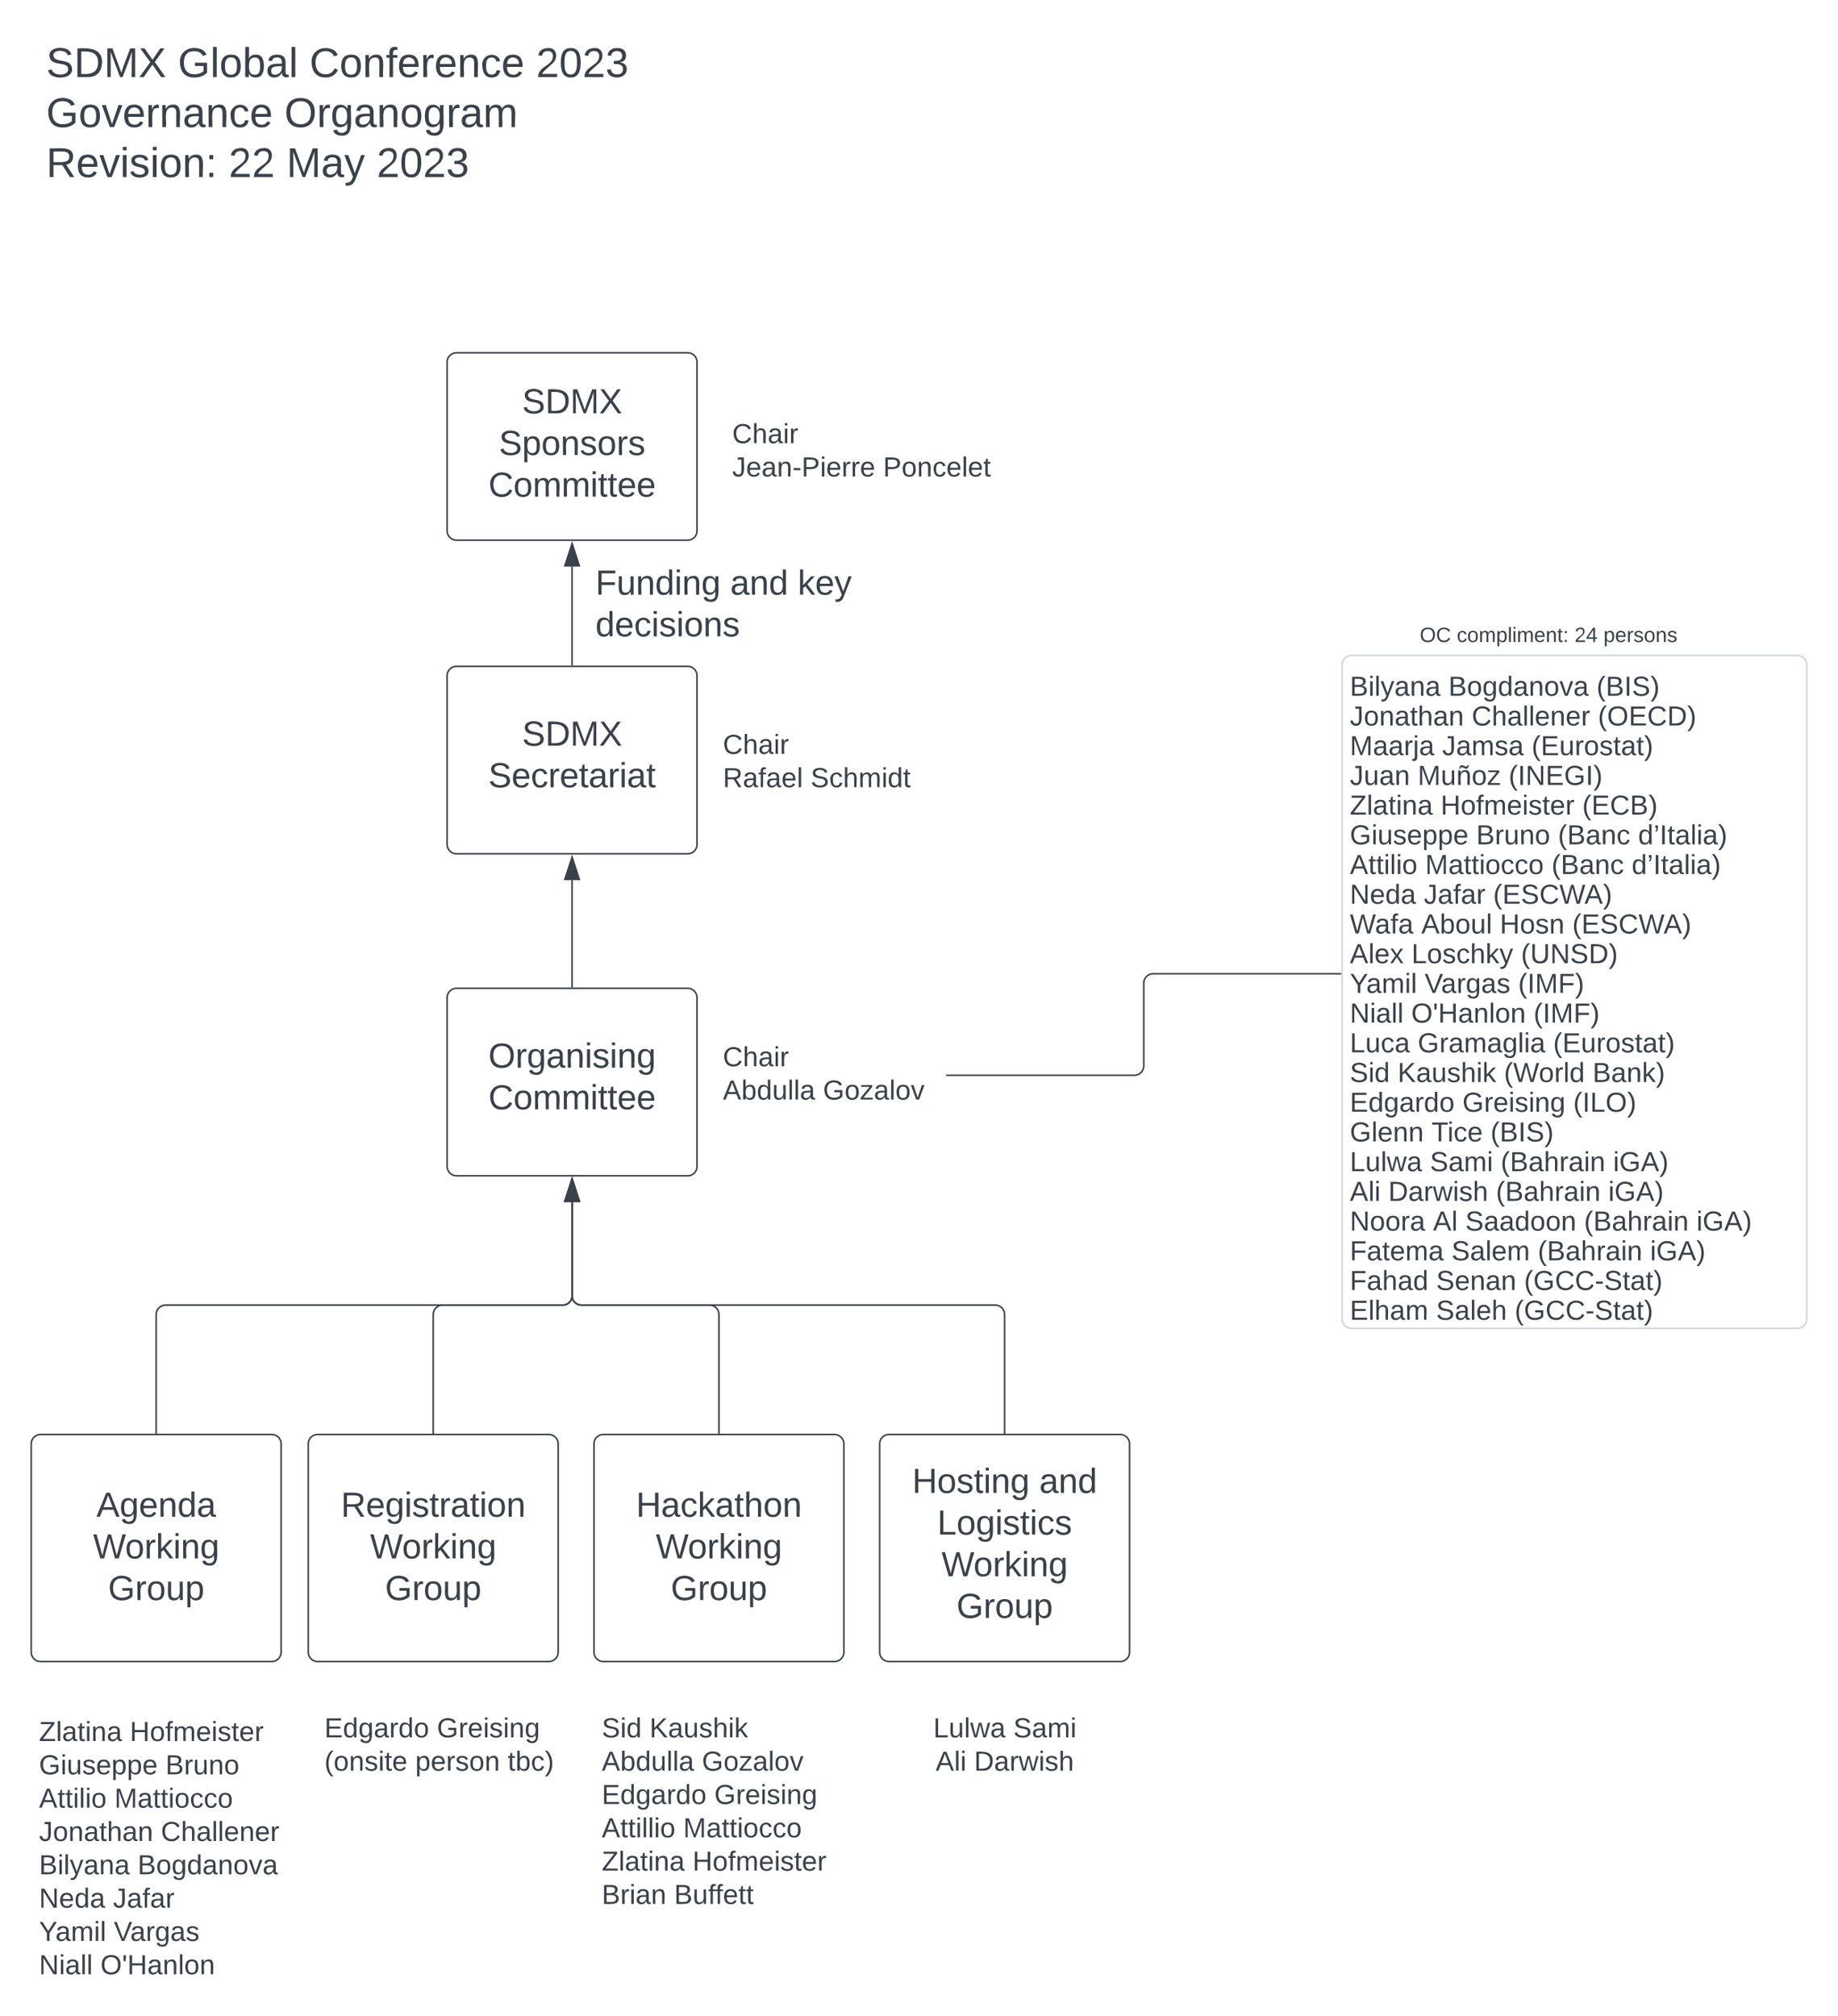 <svg xmlns="http://www.w3.org/2000/svg" xmlns:xlink="http://www.w3.org/1999/xlink" xmlns:lucid="lucid" width="1176.76" height="1290.72"><g transform="translate(26.632 132.704)" lucid:page-tab-id="O_bV1ekHxYkb"><path d="M-500-500h2000v2000H-500z" fill="#fff"/><path d="M882.36 245.67h240v60h-240z" fill="none"/><use xlink:href="#a" transform="matrix(1,0,0,1,882.364,245.668) translate(0 32.667)"/><use xlink:href="#b" transform="matrix(1,0,0,1,882.364,245.668) translate(23.667 32.667)"/><use xlink:href="#c" transform="matrix(1,0,0,1,882.364,245.668) translate(99.074 32.667)"/><use xlink:href="#d" transform="matrix(1,0,0,1,882.364,245.668) translate(117.593 32.667)"/><path d="M259.65 99.15a6 6 0 0 1 6-6h148a6 6 0 0 1 6 6v108a6 6 0 0 1-6 6h-148a6 6 0 0 1-6-6z" stroke="#3a414a" fill="#fff"/><use xlink:href="#e" transform="matrix(1,0,0,1,271.646,105.15) translate(35.963 26.778)"/><use xlink:href="#f" transform="matrix(1,0,0,1,271.646,105.15) translate(21.117 53.444)"/><use xlink:href="#g" transform="matrix(1,0,0,1,271.646,105.15) translate(14.42 80.111)"/><path d="M259.65 299.9a6 6 0 0 1 6-6h148a6 6 0 0 1 6 6v108a6 6 0 0 1-6 6h-148a6 6 0 0 1-6-6z" stroke="#3a414a" fill="#fff"/><use xlink:href="#h" transform="matrix(1,0,0,1,271.646,305.896) translate(35.963 38.778)"/><use xlink:href="#i" transform="matrix(1,0,0,1,271.646,305.896) translate(14.389 65.444)"/><path d="M259.65 506.04a6 6 0 0 1 6-6h148a6 6 0 0 1 6 6v108a6 6 0 0 1-6 6h-148a6 6 0 0 1-6-6z" stroke="#3a414a" fill="#fff"/><use xlink:href="#j" transform="matrix(1,0,0,1,271.646,512.04) translate(14.389 38.778)"/><use xlink:href="#g" transform="matrix(1,0,0,1,271.646,512.04) translate(14.42 65.444)"/><path d="M-6.63 791.68a6 6 0 0 1 6-6h148a6 6 0 0 1 6 6v133.34a6 6 0 0 1-6 6h-148a6 6 0 0 1-6-6z" stroke="#3a414a" fill="#fff"/><use xlink:href="#k" transform="matrix(1,0,0,1,5.368,797.684) translate(29.728 40.653)"/><use xlink:href="#l" transform="matrix(1,0,0,1,5.368,797.684) translate(27.568 67.319)"/><use xlink:href="#m" transform="matrix(1,0,0,1,5.368,797.684) translate(37.167 93.986)"/><path d="M170.73 791.68a6 6 0 0 1 6-6h148a6 6 0 0 1 6 6v133.34a6 6 0 0 1-6 6h-148a6 6 0 0 1-6-6z" stroke="#3a414a" fill="#fff"/><use xlink:href="#n" transform="matrix(1,0,0,1,182.727,797.684) translate(8.864 40.653)"/><use xlink:href="#l" transform="matrix(1,0,0,1,182.727,797.684) translate(27.568 67.319)"/><use xlink:href="#m" transform="matrix(1,0,0,1,182.727,797.684) translate(37.167 93.986)"/><path d="M353.65 791.68a6 6 0 0 1 6-6h148a6 6 0 0 1 6 6v133.34a6 6 0 0 1-6 6h-148a6 6 0 0 1-6-6z" stroke="#3a414a" fill="#fff"/><use xlink:href="#o" transform="matrix(1,0,0,1,365.646,797.684) translate(14.944 40.653)"/><use xlink:href="#l" transform="matrix(1,0,0,1,365.646,797.684) translate(27.568 67.319)"/><use xlink:href="#m" transform="matrix(1,0,0,1,365.646,797.684) translate(37.167 93.986)"/><path d="M536.57 791.68a6 6 0 0 1 6-6h148a6 6 0 0 1 6 6v133.34a6 6 0 0 1-6 6h-148a6 6 0 0 1-6-6z" stroke="#3a414a" fill-opacity="0"/><use xlink:href="#p" transform="matrix(1,0,0,1,548.565,797.684) translate(8.802 25.403)"/><use xlink:href="#q" transform="matrix(1,0,0,1,548.565,797.684) translate(90.16 25.403)"/><use xlink:href="#r" transform="matrix(1,0,0,1,548.565,797.684) translate(24.852 52.069)"/><use xlink:href="#l" transform="matrix(1,0,0,1,548.565,797.684) translate(27.568 78.736)"/><use xlink:href="#m" transform="matrix(1,0,0,1,548.565,797.684) translate(37.167 105.403)"/><path d="M73.37 784.68v-75.82a6 6 0 0 1 6-6h254.28a6 6 0 0 0 6-6v-59.94" stroke="#3a414a" fill="none"/><path d="M73.87 785.18h-1v-.5h1z" stroke="#3a414a" stroke-width=".05" fill="#3a414a"/><path d="M339.65 622.16l4.63 14.26H335z" stroke="#3a414a" fill="#3a414a"/><path d="M250.73 784.68v-75.82a6 6 0 0 1 6-6h76.92a6 6 0 0 0 6-6v-59.94" stroke="#3a414a" fill="none"/><path d="M251.23 785.18h-1v-.5h1z" stroke="#3a414a" stroke-width=".05" fill="#3a414a"/><path d="M339.65 622.16l4.63 14.26H335z" stroke="#3a414a" fill="#3a414a"/><path d="M433.65 784.68v-75.82a6 6 0 0 0-6-6h-82a6 6 0 0 1-6-6v-59.94" stroke="#3a414a" fill="none"/><path d="M434.15 785.18h-1v-.5h1z" stroke="#3a414a" stroke-width=".05" fill="#3a414a"/><path d="M339.65 622.16l4.63 14.26H335z" stroke="#3a414a" fill="#3a414a"/><path d="M616.57 784.68v-75.82a6 6 0 0 0-6-6H345.65a6 6 0 0 1-6-6v-59.94" stroke="#3a414a" fill="none"/><path d="M617.07 785.18h-1v-.5h1z" stroke="#3a414a" stroke-width=".05" fill="#3a414a"/><path d="M339.65 622.16l4.63 14.26H335z" stroke="#3a414a" fill="#3a414a"/><path d="M339.65 499.04v-68.26" stroke="#3a414a" fill="none"/><path d="M340.15 499.54h-1v-.5h1z" stroke="#3a414a" stroke-width=".05" fill="#3a414a"/><path d="M339.65 416l4.63 14.28H335z" stroke="#3a414a" fill="#3a414a"/><path d="M339.65 292.9v-62.87" stroke="#3a414a" fill="none"/><path d="M340.15 293.4h-1v-.52h1z" stroke="#3a414a" stroke-width=".05" fill="#3a414a"/><path d="M339.65 215.27l4.63 14.26H335z" stroke="#3a414a" fill="#3a414a"/><path d="M349.6 227.86a6 6 0 0 1 6-6h228a6 6 0 0 1 6 6v51.33a6 6 0 0 1-6 6h-228a6 6 0 0 1-6-6z" stroke="#000" stroke-opacity="0" fill="#fff" fill-opacity="0"/><use xlink:href="#s" transform="matrix(1,0,0,1,354.598,226.856) translate(0 21.153)"/><use xlink:href="#t" transform="matrix(1,0,0,1,354.598,226.856) translate(86.296 21.153)"/><use xlink:href="#u" transform="matrix(1,0,0,1,354.598,226.856) translate(129.506 21.153)"/><use xlink:href="#v" transform="matrix(1,0,0,1,354.598,226.856) translate(0 47.819)"/><path d="M-6.63 963.35a6 6 0 0 1 6-6h170.7a6 6 0 0 1 6 6v168.67a6 6 0 0 1-6 6H-.64a6 6 0 0 1-6-6z" stroke="#000" stroke-opacity="0" fill="#fff" fill-opacity="0"/><use xlink:href="#w" transform="matrix(1,0,0,1,-1.632,962.35) translate(0 19.566)"/><use xlink:href="#x" transform="matrix(1,0,0,1,-1.632,962.35) translate(58.123 19.566)"/><use xlink:href="#y" transform="matrix(1,0,0,1,-1.632,962.35) translate(0 40.899)"/><use xlink:href="#z" transform="matrix(1,0,0,1,-1.632,962.35) translate(80.938 40.899)"/><use xlink:href="#A" transform="matrix(1,0,0,1,-1.632,962.35) translate(0 62.233)"/><use xlink:href="#B" transform="matrix(1,0,0,1,-1.632,962.35) translate(48.247 62.233)"/><use xlink:href="#C" transform="matrix(1,0,0,1,-1.632,962.35) translate(0 83.566)"/><use xlink:href="#D" transform="matrix(1,0,0,1,-1.632,962.35) translate(78.025 83.566)"/><use xlink:href="#E" transform="matrix(1,0,0,1,-1.632,962.35) translate(0 104.899)"/><use xlink:href="#F" transform="matrix(1,0,0,1,-1.632,962.35) translate(63.111 104.899)"/><use xlink:href="#G" transform="matrix(1,0,0,1,-1.632,962.35) translate(0 126.233)"/><use xlink:href="#H" transform="matrix(1,0,0,1,-1.632,962.35) translate(47.358 126.233)"/><use xlink:href="#I" transform="matrix(1,0,0,1,-1.632,962.35) translate(0 147.566)"/><use xlink:href="#J" transform="matrix(1,0,0,1,-1.632,962.35) translate(47.901 147.566)"/><use xlink:href="#K" transform="matrix(1,0,0,1,-1.632,962.35) translate(0 168.899)"/><use xlink:href="#L" transform="matrix(1,0,0,1,-1.632,962.35) translate(39.309 168.899)"/><path d="M176.06 966.35a6 6 0 0 1 6-6h170.7a6 6 0 0 1 6 6v147.33a6 6 0 0 1-6 6h-170.7a6 6 0 0 1-6-6z" stroke="#000" stroke-opacity="0" fill="#fff" fill-opacity="0"/><g><use xlink:href="#M" transform="matrix(1,0,0,1,181.061,965.35) translate(0 14.222)"/><use xlink:href="#N" transform="matrix(1,0,0,1,181.061,965.35) translate(72.049 14.222)"/><use xlink:href="#O" transform="matrix(1,0,0,1,181.061,965.35) translate(0 35.556)"/><use xlink:href="#P" transform="matrix(1,0,0,1,181.061,965.35) translate(58.173 35.556)"/><use xlink:href="#Q" transform="matrix(1,0,0,1,181.061,965.35) translate(117.383 35.556)"/></g><path d="M353.65 966.35a6 6 0 0 1 6-6h170.7a6 6 0 0 1 6 6v147.33a6 6 0 0 1-6 6h-170.7a6 6 0 0 1-6-6z" stroke="#000" stroke-opacity="0" fill="#fff" fill-opacity="0"/><g><use xlink:href="#R" transform="matrix(1,0,0,1,358.646,965.35) translate(0 14.222)"/><use xlink:href="#S" transform="matrix(1,0,0,1,358.646,965.35) translate(30.568 14.222)"/><use xlink:href="#T" transform="matrix(1,0,0,1,358.646,965.35) translate(0 35.556)"/><use xlink:href="#U" transform="matrix(1,0,0,1,358.646,965.35) translate(64.099 35.556)"/><use xlink:href="#M" transform="matrix(1,0,0,1,358.646,965.35) translate(0 56.889)"/><use xlink:href="#V" transform="matrix(1,0,0,1,358.646,965.35) translate(72.049 56.889)"/><use xlink:href="#W" transform="matrix(1,0,0,1,358.646,965.35) translate(0 78.222)"/><use xlink:href="#X" transform="matrix(1,0,0,1,358.646,965.35) translate(52.148 78.222)"/><use xlink:href="#w" transform="matrix(1,0,0,1,358.646,965.35) translate(0 99.556)"/><use xlink:href="#x" transform="matrix(1,0,0,1,358.646,965.35) translate(58.123 99.556)"/><use xlink:href="#Y" transform="matrix(1,0,0,1,358.646,965.35) translate(0 120.889)"/><use xlink:href="#Z" transform="matrix(1,0,0,1,358.646,965.35) translate(46.321 120.889)"/><use xlink:href="#aa" transform="matrix(1,0,0,1,358.646,965.35) translate(0 142.222)"/></g><path d="M525.22 966.35a6 6 0 0 1 6-6h170.7a6 6 0 0 1 6 6v147.33a6 6 0 0 1-6 6H531.2a6 6 0 0 1-6-6z" stroke="#000" stroke-opacity="0" fill="#fff" fill-opacity="0"/><g><use xlink:href="#ab" transform="matrix(1,0,0,1,530.219,965.35) translate(40.673 14.222)"/><use xlink:href="#ac" transform="matrix(1,0,0,1,530.219,965.35) translate(91.932 14.222)"/><use xlink:href="#ad" transform="matrix(1,0,0,1,530.219,965.35) translate(42.204 35.556)"/><use xlink:href="#ae" transform="matrix(1,0,0,1,530.219,965.35) translate(66.796 35.556)"/><use xlink:href="#aa" transform="matrix(1,0,0,1,530.219,965.35) translate(86.5 56.889)"/></g><path d="M431.17 536.7a6 6 0 0 1 6-6H573.2a6 6 0 0 1 6 6v38a6 6 0 0 1-6 6H437.17a6 6 0 0 1-6-6z" stroke="#000" stroke-opacity="0" fill="#fff" fill-opacity="0"/><g><use xlink:href="#af" transform="matrix(1,0,0,1,436.171,535.707) translate(0 14.222)"/><use xlink:href="#T" transform="matrix(1,0,0,1,436.171,535.707) translate(0 35.556)"/><use xlink:href="#U" transform="matrix(1,0,0,1,436.171,535.707) translate(64.099 35.556)"/><use xlink:href="#aa" transform="matrix(1,0,0,1,436.171,535.707) translate(0 56.889)"/></g><path d="M431.17 336.7a6 6 0 0 1 6-6h170.7a6 6 0 0 1 6 6v87.34a6 6 0 0 1-6 6h-170.7a6 6 0 0 1-6-6z" stroke="#000" stroke-opacity="0" fill="#fff" fill-opacity="0"/><g><use xlink:href="#af" transform="matrix(1,0,0,1,436.171,335.707) translate(0 14.222)"/><use xlink:href="#ag" transform="matrix(1,0,0,1,436.171,335.707) translate(0 35.556)"/><use xlink:href="#ah" transform="matrix(1,0,0,1,436.171,335.707) translate(56.198 35.556)"/><use xlink:href="#aa" transform="matrix(1,0,0,1,436.171,335.707) translate(0 56.889)"/></g><path d="M437.16 137.77a6 6 0 0 1 6-6h269.36a6 6 0 0 1 6 6v87.33a6 6 0 0 1-6 6H443.16a6 6 0 0 1-6-6z" stroke="#000" stroke-opacity="0" fill="#fff" fill-opacity="0"/><g><use xlink:href="#af" transform="matrix(1,0,0,1,442.158,136.77) translate(0 14.222)"/><use xlink:href="#ai" transform="matrix(1,0,0,1,442.158,136.77) translate(0 35.556)"/><use xlink:href="#aj" transform="matrix(1,0,0,1,442.158,136.77) translate(96.593 35.556)"/><use xlink:href="#aa" transform="matrix(1,0,0,1,442.158,136.77) translate(0 56.889)"/></g><path d="M832.6 292.94a6 6 0 0 1 6-6h285.53a6 6 0 0 1 6 6v418.8a6 6 0 0 1-6 6H838.6a6 6 0 0 1-6-6z" stroke="#ced4db" fill="#fff" fill-opacity="0"/><g><use xlink:href="#ak" transform="matrix(1,0,0,1,837.602,291.941) translate(0 20.8)"/><use xlink:href="#al" transform="matrix(1,0,0,1,837.602,291.941) translate(63.111 20.8)"/><use xlink:href="#am" transform="matrix(1,0,0,1,837.602,291.941) translate(157.926 20.8)"/><use xlink:href="#an" transform="matrix(1,0,0,1,837.602,291.941) translate(0 39.823)"/><use xlink:href="#ao" transform="matrix(1,0,0,1,837.602,291.941) translate(78.024 39.823)"/><use xlink:href="#ap" transform="matrix(1,0,0,1,837.602,291.941) translate(158.814 39.823)"/><use xlink:href="#aq" transform="matrix(1,0,0,1,837.602,291.941) translate(0 58.845)"/><use xlink:href="#ar" transform="matrix(1,0,0,1,837.602,291.941) translate(59.111 58.845)"/><use xlink:href="#as" transform="matrix(1,0,0,1,837.602,291.941) translate(116.345 58.845)"/><use xlink:href="#at" transform="matrix(1,0,0,1,837.602,291.941) translate(0 77.867)"/><use xlink:href="#au" transform="matrix(1,0,0,1,837.602,291.941) translate(43.457 77.867)"/><use xlink:href="#av" transform="matrix(1,0,0,1,837.602,291.941) translate(101.679 77.867)"/><use xlink:href="#aw" transform="matrix(1,0,0,1,837.602,291.941) translate(0 96.889)"/><use xlink:href="#ax" transform="matrix(1,0,0,1,837.602,291.941) translate(58.123 96.889)"/><use xlink:href="#ay" transform="matrix(1,0,0,1,837.602,291.941) translate(148.79 96.889)"/><use xlink:href="#az" transform="matrix(1,0,0,1,837.602,291.941) translate(0 115.912)"/><use xlink:href="#aA" transform="matrix(1,0,0,1,837.602,291.941) translate(80.938 115.912)"/><use xlink:href="#aB" transform="matrix(1,0,0,1,837.602,291.941) translate(133.234 115.912)"/><use xlink:href="#aC" transform="matrix(1,0,0,1,837.602,291.941) translate(184.543 115.912)"/><use xlink:href="#aD" transform="matrix(1,0,0,1,837.602,291.941) translate(0 134.934)"/><use xlink:href="#aE" transform="matrix(1,0,0,1,837.602,291.941) translate(48.247 134.934)"/><use xlink:href="#aB" transform="matrix(1,0,0,1,837.602,291.941) translate(129.135 134.934)"/><use xlink:href="#aF" transform="matrix(1,0,0,1,837.602,291.941) translate(180.444 134.934)"/><use xlink:href="#aG" transform="matrix(1,0,0,1,837.602,291.941) translate(0 153.956)"/><use xlink:href="#aH" transform="matrix(1,0,0,1,837.602,291.941) translate(47.358 153.956)"/><use xlink:href="#aI" transform="matrix(1,0,0,1,837.602,291.941) translate(91.753 153.956)"/><use xlink:href="#aJ" transform="matrix(1,0,0,1,837.602,291.941) translate(0 172.978)"/><use xlink:href="#aK" transform="matrix(1,0,0,1,837.602,291.941) translate(45.728 172.978)"/><use xlink:href="#aL" transform="matrix(1,0,0,1,837.602,291.941) translate(96.049 172.978)"/><use xlink:href="#aI" transform="matrix(1,0,0,1,837.602,291.941) translate(142.419 172.978)"/><use xlink:href="#aM" transform="matrix(1,0,0,1,837.602,291.941) translate(0 192.001)"/><use xlink:href="#aN" transform="matrix(1,0,0,1,837.602,291.941) translate(39.457 192.001)"/><use xlink:href="#aO" transform="matrix(1,0,0,1,837.602,291.941) translate(109.58 192.001)"/><use xlink:href="#aP" transform="matrix(1,0,0,1,837.602,291.941) translate(0 211.023)"/><use xlink:href="#aQ" transform="matrix(1,0,0,1,837.602,291.941) translate(47.901 211.023)"/><use xlink:href="#aR" transform="matrix(1,0,0,1,837.602,291.941) translate(107.753 211.023)"/><use xlink:href="#aS" transform="matrix(1,0,0,1,837.602,291.941) translate(0 230.045)"/><use xlink:href="#aT" transform="matrix(1,0,0,1,837.602,291.941) translate(39.309 230.045)"/><use xlink:href="#aR" transform="matrix(1,0,0,1,837.602,291.941) translate(117.629 230.045)"/><use xlink:href="#aU" transform="matrix(1,0,0,1,837.602,291.941) translate(0 249.068)"/><use xlink:href="#aV" transform="matrix(1,0,0,1,837.602,291.941) translate(43.457 249.068)"/><use xlink:href="#as" transform="matrix(1,0,0,1,837.602,291.941) translate(130.173 249.068)"/><use xlink:href="#aW" transform="matrix(1,0,0,1,837.602,291.941) translate(0 268.09)"/><use xlink:href="#aX" transform="matrix(1,0,0,1,837.602,291.941) translate(30.568 268.09)"/><use xlink:href="#aY" transform="matrix(1,0,0,1,837.602,291.941) translate(98.666 268.09)"/><use xlink:href="#aZ" transform="matrix(1,0,0,1,837.602,291.941) translate(155.407 268.09)"/><use xlink:href="#M" transform="matrix(1,0,0,1,837.602,291.941) translate(0 287.112)"/><use xlink:href="#ba" transform="matrix(1,0,0,1,837.602,291.941) translate(72.049 287.112)"/><use xlink:href="#bb" transform="matrix(1,0,0,1,837.602,291.941) translate(143.012 287.112)"/><use xlink:href="#bc" transform="matrix(1,0,0,1,837.602,291.941) translate(0 306.134)"/><use xlink:href="#bd" transform="matrix(1,0,0,1,837.602,291.941) translate(52.296 306.134)"/><use xlink:href="#be" transform="matrix(1,0,0,1,837.602,291.941) translate(90.074 306.134)"/><use xlink:href="#ab" transform="matrix(1,0,0,1,837.602,291.941) translate(0 325.157)"/><use xlink:href="#bf" transform="matrix(1,0,0,1,837.602,291.941) translate(51.259 325.157)"/><use xlink:href="#bg" transform="matrix(1,0,0,1,837.602,291.941) translate(96.593 325.157)"/><use xlink:href="#bh" transform="matrix(1,0,0,1,837.602,291.941) translate(168.543 325.157)"/><use xlink:href="#ad" transform="matrix(1,0,0,1,837.602,291.941) translate(0 344.179)"/><use xlink:href="#bi" transform="matrix(1,0,0,1,837.602,291.941) translate(24.593 344.179)"/><use xlink:href="#bg" transform="matrix(1,0,0,1,837.602,291.941) translate(93.531 344.179)"/><use xlink:href="#bh" transform="matrix(1,0,0,1,837.602,291.941) translate(165.481 344.179)"/><use xlink:href="#bj" transform="matrix(1,0,0,1,837.602,291.941) translate(0 363.201)"/><use xlink:href="#bk" transform="matrix(1,0,0,1,837.602,291.941) translate(53.235 363.201)"/><use xlink:href="#bl" transform="matrix(1,0,0,1,837.602,291.941) translate(73.926 363.201)"/><use xlink:href="#bg" transform="matrix(1,0,0,1,837.602,291.941) translate(149.975 363.201)"/><use xlink:href="#bh" transform="matrix(1,0,0,1,837.602,291.941) translate(221.926 363.201)"/><use xlink:href="#bm" transform="matrix(1,0,0,1,837.602,291.941) translate(0 382.224)"/><use xlink:href="#bn" transform="matrix(1,0,0,1,837.602,291.941) translate(65.086 382.224)"/><use xlink:href="#bg" transform="matrix(1,0,0,1,837.602,291.941) translate(120.296 382.224)"/><use xlink:href="#bh" transform="matrix(1,0,0,1,837.602,291.941) translate(192.247 382.224)"/><use xlink:href="#bo" transform="matrix(1,0,0,1,837.602,291.941) translate(0 401.246)"/><use xlink:href="#bp" transform="matrix(1,0,0,1,837.602,291.941) translate(55.259 401.246)"/><use xlink:href="#bq" transform="matrix(1,0,0,1,837.602,291.941) translate(111.556 401.246)"/><use xlink:href="#br" transform="matrix(1,0,0,1,837.602,291.941) translate(0 420.268)"/><use xlink:href="#bs" transform="matrix(1,0,0,1,837.602,291.941) translate(55.21 420.268)"/><use xlink:href="#bt" transform="matrix(1,0,0,1,837.602,291.941) translate(105.531 420.268)"/></g><path d="M579.7 555.7h119.95a6 6 0 0 0 6-6v-52.96a6 6 0 0 1 6-6H831.6" stroke="#3a414a" fill="none"/><path d="M579.7 556.2h-.5v-1h.5zM832.1 491.24h-.5v-1h.5z" stroke="#3a414a" stroke-width=".05" fill="#3a414a"/><path d="M-2.06-106.7a6 6 0 0 1 6-6h421.23a6 6 0 0 1 6 6v94a6 6 0 0 1-6 6H3.94a6 6 0 0 1-6-6z" stroke="#000" stroke-opacity="0" fill="#fff" fill-opacity="0"/><g><use xlink:href="#bu" transform="matrix(1,0,0,1,2.937,-107.704) translate(0 24.333)"/><use xlink:href="#bv" transform="matrix(1,0,0,1,2.937,-107.704) translate(84.296 24.333)"/><use xlink:href="#bw" transform="matrix(1,0,0,1,2.937,-107.704) translate(168.593 24.333)"/><use xlink:href="#bx" transform="matrix(1,0,0,1,2.937,-107.704) translate(313.63 24.333)"/><use xlink:href="#by" transform="matrix(1,0,0,1,2.937,-107.704) translate(0 56.333)"/><use xlink:href="#bz" transform="matrix(1,0,0,1,2.937,-107.704) translate(152.519 56.333)"/><use xlink:href="#bA" transform="matrix(1,0,0,1,2.937,-107.704) translate(0 88.333)"/><use xlink:href="#bB" transform="matrix(1,0,0,1,2.937,-107.704) translate(116.815 88.333)"/><use xlink:href="#bC" transform="matrix(1,0,0,1,2.937,-107.704) translate(153.852 88.333)"/><use xlink:href="#bD" transform="matrix(1,0,0,1,2.937,-107.704) translate(211.556 88.333)"/></g><defs><path fill="#3a414a" d="M140-251c81 0 123 46 123 126C263-46 219 4 140 4 59 4 17-45 17-125s42-126 123-126zm0 227c63 0 89-41 89-101s-29-99-89-99c-61 0-89 39-89 99S79-25 140-24" id="bE"/><path fill="#3a414a" d="M212-179c-10-28-35-45-73-45-59 0-87 40-87 99 0 60 29 101 89 101 43 0 62-24 78-52l27 14C228-24 195 4 139 4 59 4 22-46 18-125c-6-104 99-153 187-111 19 9 31 26 39 46" id="bF"/><g id="a"><use transform="matrix(0.037,0,0,0.037,0,0)" xlink:href="#bE"/><use transform="matrix(0.037,0,0,0.037,10.37,0)" xlink:href="#bF"/></g><path fill="#3a414a" d="M96-169c-40 0-48 33-48 73s9 75 48 75c24 0 41-14 43-38l32 2c-6 37-31 61-74 61-59 0-76-41-82-99-10-93 101-131 147-64 4 7 5 14 7 22l-32 3c-4-21-16-35-41-35" id="bG"/><path fill="#3a414a" d="M100-194c62-1 85 37 85 99 1 63-27 99-86 99S16-35 15-95c0-66 28-99 85-99zM99-20c44 1 53-31 53-75 0-43-8-75-51-75s-53 32-53 75 10 74 51 75" id="bH"/><path fill="#3a414a" d="M210-169c-67 3-38 105-44 169h-31v-121c0-29-5-50-35-48C34-165 62-65 56 0H25l-1-190h30c1 10-1 24 2 32 10-44 99-50 107 0 11-21 27-35 58-36 85-2 47 119 55 194h-31v-121c0-29-5-49-35-48" id="bI"/><path fill="#3a414a" d="M115-194c55 1 70 41 70 98S169 2 115 4C84 4 66-9 55-30l1 105H24l-1-265h31l2 30c10-21 28-34 59-34zm-8 174c40 0 45-34 45-75s-6-73-45-74c-42 0-51 32-51 76 0 43 10 73 51 73" id="bJ"/><path fill="#3a414a" d="M24 0v-261h32V0H24" id="bK"/><path fill="#3a414a" d="M24-231v-30h32v30H24zM24 0v-190h32V0H24" id="bL"/><path fill="#3a414a" d="M100-194c63 0 86 42 84 106H49c0 40 14 67 53 68 26 1 43-12 49-29l28 8c-11 28-37 45-77 45C44 4 14-33 15-96c1-61 26-98 85-98zm52 81c6-60-76-77-97-28-3 7-6 17-6 28h103" id="bM"/><path fill="#3a414a" d="M117-194c89-4 53 116 60 194h-32v-121c0-31-8-49-39-48C34-167 62-67 57 0H25l-1-190h30c1 10-1 24 2 32 11-22 29-35 61-36" id="bN"/><path fill="#3a414a" d="M59-47c-2 24 18 29 38 22v24C64 9 27 4 27-40v-127H5v-23h24l9-43h21v43h35v23H59v120" id="bO"/><path fill="#3a414a" d="M33-154v-36h34v36H33zM33 0v-36h34V0H33" id="bP"/><g id="b"><use transform="matrix(0.037,0,0,0.037,0,0)" xlink:href="#bG"/><use transform="matrix(0.037,0,0,0.037,6.667,0)" xlink:href="#bH"/><use transform="matrix(0.037,0,0,0.037,14.074,0)" xlink:href="#bI"/><use transform="matrix(0.037,0,0,0.037,25.148,0)" xlink:href="#bJ"/><use transform="matrix(0.037,0,0,0.037,32.556,0)" xlink:href="#bK"/><use transform="matrix(0.037,0,0,0.037,35.481,0)" xlink:href="#bL"/><use transform="matrix(0.037,0,0,0.037,38.407,0)" xlink:href="#bI"/><use transform="matrix(0.037,0,0,0.037,49.481,0)" xlink:href="#bM"/><use transform="matrix(0.037,0,0,0.037,56.889,0)" xlink:href="#bN"/><use transform="matrix(0.037,0,0,0.037,64.296,0)" xlink:href="#bO"/><use transform="matrix(0.037,0,0,0.037,68,0)" xlink:href="#bP"/></g><path fill="#3a414a" d="M101-251c82-7 93 87 43 132L82-64C71-53 59-42 53-27h129V0H18c2-99 128-94 128-182 0-28-16-43-45-43s-46 15-49 41l-32-3c6-41 34-60 81-64" id="bQ"/><path fill="#3a414a" d="M155-56V0h-30v-56H8v-25l114-167h33v167h35v25h-35zm-30-156c-27 46-58 90-88 131h88v-131" id="bR"/><g id="c"><use transform="matrix(0.037,0,0,0.037,0,0)" xlink:href="#bQ"/><use transform="matrix(0.037,0,0,0.037,7.407,0)" xlink:href="#bR"/></g><path fill="#3a414a" d="M114-163C36-179 61-72 57 0H25l-1-190h30c1 12-1 29 2 39 6-27 23-49 58-41v29" id="bS"/><path fill="#3a414a" d="M135-143c-3-34-86-38-87 0 15 53 115 12 119 90S17 21 10-45l28-5c4 36 97 45 98 0-10-56-113-15-118-90-4-57 82-63 122-42 12 7 21 19 24 35" id="bT"/><g id="d"><use transform="matrix(0.037,0,0,0.037,0,0)" xlink:href="#bJ"/><use transform="matrix(0.037,0,0,0.037,7.407,0)" xlink:href="#bM"/><use transform="matrix(0.037,0,0,0.037,14.815,0)" xlink:href="#bS"/><use transform="matrix(0.037,0,0,0.037,19.222,0)" xlink:href="#bT"/><use transform="matrix(0.037,0,0,0.037,25.889,0)" xlink:href="#bH"/><use transform="matrix(0.037,0,0,0.037,33.296,0)" xlink:href="#bN"/><use transform="matrix(0.037,0,0,0.037,40.704,0)" xlink:href="#bT"/></g><path fill="#3a414a" d="M185-189c-5-48-123-54-124 2 14 75 158 14 163 119 3 78-121 87-175 55-17-10-28-26-33-46l33-7c5 56 141 63 141-1 0-78-155-14-162-118-5-82 145-84 179-34 5 7 8 16 11 25" id="bU"/><path fill="#3a414a" d="M30-248c118-7 216 8 213 122C240-48 200 0 122 0H30v-248zM63-27c89 8 146-16 146-99s-60-101-146-95v194" id="bV"/><path fill="#3a414a" d="M240 0l2-218c-23 76-54 145-80 218h-23L58-218 59 0H30v-248h44l77 211c21-75 51-140 76-211h43V0h-30" id="bW"/><path fill="#3a414a" d="M195 0l-74-108L45 0H8l94-129-87-119h37l69 98 67-98h37l-84 118L233 0h-38" id="bX"/><g id="e"><use transform="matrix(0.062,0,0,0.062,0,0)" xlink:href="#bU"/><use transform="matrix(0.062,0,0,0.062,14.815,0)" xlink:href="#bV"/><use transform="matrix(0.062,0,0,0.062,30.802,0)" xlink:href="#bW"/><use transform="matrix(0.062,0,0,0.062,49.259,0)" xlink:href="#bX"/></g><g id="f"><use transform="matrix(0.062,0,0,0.062,0,0)" xlink:href="#bU"/><use transform="matrix(0.062,0,0,0.062,14.815,0)" xlink:href="#bJ"/><use transform="matrix(0.062,0,0,0.062,27.16,0)" xlink:href="#bH"/><use transform="matrix(0.062,0,0,0.062,39.506,0)" xlink:href="#bN"/><use transform="matrix(0.062,0,0,0.062,51.852,0)" xlink:href="#bT"/><use transform="matrix(0.062,0,0,0.062,62.963,0)" xlink:href="#bH"/><use transform="matrix(0.062,0,0,0.062,75.309,0)" xlink:href="#bS"/><use transform="matrix(0.062,0,0,0.062,82.654,0)" xlink:href="#bT"/></g><g id="g"><use transform="matrix(0.062,0,0,0.062,0,0)" xlink:href="#bF"/><use transform="matrix(0.062,0,0,0.062,15.988,0)" xlink:href="#bH"/><use transform="matrix(0.062,0,0,0.062,28.333,0)" xlink:href="#bI"/><use transform="matrix(0.062,0,0,0.062,46.79,0)" xlink:href="#bI"/><use transform="matrix(0.062,0,0,0.062,65.247,0)" xlink:href="#bL"/><use transform="matrix(0.062,0,0,0.062,70.123,0)" xlink:href="#bO"/><use transform="matrix(0.062,0,0,0.062,76.296,0)" xlink:href="#bO"/><use transform="matrix(0.062,0,0,0.062,82.469,0)" xlink:href="#bM"/><use transform="matrix(0.062,0,0,0.062,94.815,0)" xlink:href="#bM"/></g><g id="h"><use transform="matrix(0.062,0,0,0.062,0,0)" xlink:href="#bU"/><use transform="matrix(0.062,0,0,0.062,14.815,0)" xlink:href="#bV"/><use transform="matrix(0.062,0,0,0.062,30.802,0)" xlink:href="#bW"/><use transform="matrix(0.062,0,0,0.062,49.259,0)" xlink:href="#bX"/></g><path fill="#3a414a" d="M141-36C126-15 110 5 73 4 37 3 15-17 15-53c-1-64 63-63 125-63 3-35-9-54-41-54-24 1-41 7-42 31l-33-3c5-37 33-52 76-52 45 0 72 20 72 64v82c-1 20 7 32 28 27v20c-31 9-61-2-59-35zM48-53c0 20 12 33 32 33 41-3 63-29 60-74-43 2-92-5-92 41" id="bY"/><g id="i"><use transform="matrix(0.062,0,0,0.062,0,0)" xlink:href="#bU"/><use transform="matrix(0.062,0,0,0.062,14.815,0)" xlink:href="#bM"/><use transform="matrix(0.062,0,0,0.062,27.16,0)" xlink:href="#bG"/><use transform="matrix(0.062,0,0,0.062,38.272,0)" xlink:href="#bS"/><use transform="matrix(0.062,0,0,0.062,45.617,0)" xlink:href="#bM"/><use transform="matrix(0.062,0,0,0.062,57.963,0)" xlink:href="#bO"/><use transform="matrix(0.062,0,0,0.062,64.136,0)" xlink:href="#bY"/><use transform="matrix(0.062,0,0,0.062,76.481,0)" xlink:href="#bS"/><use transform="matrix(0.062,0,0,0.062,83.827,0)" xlink:href="#bL"/><use transform="matrix(0.062,0,0,0.062,88.704,0)" xlink:href="#bY"/><use transform="matrix(0.062,0,0,0.062,101.049,0)" xlink:href="#bO"/></g><path fill="#3a414a" d="M177-190C167-65 218 103 67 71c-23-6-38-20-44-43l32-5c15 47 100 32 89-28v-30C133-14 115 1 83 1 29 1 15-40 15-95c0-56 16-97 71-98 29-1 48 16 59 35 1-10 0-23 2-32h30zM94-22c36 0 50-32 50-73 0-42-14-75-50-75-39 0-46 34-46 75s6 73 46 73" id="bZ"/><g id="j"><use transform="matrix(0.062,0,0,0.062,0,0)" xlink:href="#bE"/><use transform="matrix(0.062,0,0,0.062,17.284,0)" xlink:href="#bS"/><use transform="matrix(0.062,0,0,0.062,24.63,0)" xlink:href="#bZ"/><use transform="matrix(0.062,0,0,0.062,36.975,0)" xlink:href="#bY"/><use transform="matrix(0.062,0,0,0.062,49.321,0)" xlink:href="#bN"/><use transform="matrix(0.062,0,0,0.062,61.667,0)" xlink:href="#bL"/><use transform="matrix(0.062,0,0,0.062,66.543,0)" xlink:href="#bT"/><use transform="matrix(0.062,0,0,0.062,77.654,0)" xlink:href="#bL"/><use transform="matrix(0.062,0,0,0.062,82.531,0)" xlink:href="#bN"/><use transform="matrix(0.062,0,0,0.062,94.877,0)" xlink:href="#bZ"/></g><path fill="#3a414a" d="M205 0l-28-72H64L36 0H1l101-248h38L239 0h-34zm-38-99l-47-123c-12 45-31 82-46 123h93" id="ca"/><path fill="#3a414a" d="M85-194c31 0 48 13 60 33l-1-100h32l1 261h-30c-2-10 0-23-3-31C134-8 116 4 85 4 32 4 16-35 15-94c0-66 23-100 70-100zm9 24c-40 0-46 34-46 75 0 40 6 74 45 74 42 0 51-32 51-76 0-42-9-74-50-73" id="cb"/><g id="k"><use transform="matrix(0.062,0,0,0.062,0,0)" xlink:href="#ca"/><use transform="matrix(0.062,0,0,0.062,14.815,0)" xlink:href="#bZ"/><use transform="matrix(0.062,0,0,0.062,27.16,0)" xlink:href="#bM"/><use transform="matrix(0.062,0,0,0.062,39.506,0)" xlink:href="#bN"/><use transform="matrix(0.062,0,0,0.062,51.852,0)" xlink:href="#cb"/><use transform="matrix(0.062,0,0,0.062,64.198,0)" xlink:href="#bY"/></g><path fill="#3a414a" d="M266 0h-40l-56-210L115 0H75L2-248h35L96-30l15-64 43-154h32l59 218 59-218h35" id="cc"/><path fill="#3a414a" d="M143 0L79-87 56-68V0H24v-261h32v163l83-92h37l-77 82L181 0h-38" id="cd"/><g id="l"><use transform="matrix(0.062,0,0,0.062,0,0)" xlink:href="#cc"/><use transform="matrix(0.062,0,0,0.062,20.494,0)" xlink:href="#bH"/><use transform="matrix(0.062,0,0,0.062,32.84,0)" xlink:href="#bS"/><use transform="matrix(0.062,0,0,0.062,40.185,0)" xlink:href="#cd"/><use transform="matrix(0.062,0,0,0.062,51.296,0)" xlink:href="#bL"/><use transform="matrix(0.062,0,0,0.062,56.173,0)" xlink:href="#bN"/><use transform="matrix(0.062,0,0,0.062,68.519,0)" xlink:href="#bZ"/></g><path fill="#3a414a" d="M143 4C61 4 22-44 18-125c-5-107 100-154 193-111 17 8 29 25 37 43l-32 9c-13-25-37-40-76-40-61 0-88 39-88 99 0 61 29 100 91 101 35 0 62-11 79-27v-45h-74v-28h105v86C228-13 192 4 143 4" id="ce"/><path fill="#3a414a" d="M84 4C-5 8 30-112 23-190h32v120c0 31 7 50 39 49 72-2 45-101 50-169h31l1 190h-30c-1-10 1-25-2-33-11 22-28 36-60 37" id="cf"/><g id="m"><use transform="matrix(0.062,0,0,0.062,0,0)" xlink:href="#ce"/><use transform="matrix(0.062,0,0,0.062,17.284,0)" xlink:href="#bS"/><use transform="matrix(0.062,0,0,0.062,24.63,0)" xlink:href="#bH"/><use transform="matrix(0.062,0,0,0.062,36.975,0)" xlink:href="#cf"/><use transform="matrix(0.062,0,0,0.062,49.321,0)" xlink:href="#bJ"/></g><path fill="#3a414a" d="M233-177c-1 41-23 64-60 70L243 0h-38l-65-103H63V0H30v-248c88 3 205-21 203 71zM63-129c60-2 137 13 137-47 0-61-80-42-137-45v92" id="cg"/><g id="n"><use transform="matrix(0.062,0,0,0.062,0,0)" xlink:href="#cg"/><use transform="matrix(0.062,0,0,0.062,15.988,0)" xlink:href="#bM"/><use transform="matrix(0.062,0,0,0.062,28.333,0)" xlink:href="#bZ"/><use transform="matrix(0.062,0,0,0.062,40.679,0)" xlink:href="#bL"/><use transform="matrix(0.062,0,0,0.062,45.556,0)" xlink:href="#bT"/><use transform="matrix(0.062,0,0,0.062,56.667,0)" xlink:href="#bO"/><use transform="matrix(0.062,0,0,0.062,62.84,0)" xlink:href="#bS"/><use transform="matrix(0.062,0,0,0.062,70.185,0)" xlink:href="#bY"/><use transform="matrix(0.062,0,0,0.062,82.531,0)" xlink:href="#bO"/><use transform="matrix(0.062,0,0,0.062,88.704,0)" xlink:href="#bL"/><use transform="matrix(0.062,0,0,0.062,93.58,0)" xlink:href="#bH"/><use transform="matrix(0.062,0,0,0.062,105.926,0)" xlink:href="#bN"/></g><path fill="#3a414a" d="M197 0v-115H63V0H30v-248h33v105h134v-105h34V0h-34" id="ch"/><path fill="#3a414a" d="M106-169C34-169 62-67 57 0H25v-261h32l-1 103c12-21 28-36 61-36 89 0 53 116 60 194h-32v-121c2-32-8-49-39-48" id="ci"/><g id="o"><use transform="matrix(0.062,0,0,0.062,0,0)" xlink:href="#ch"/><use transform="matrix(0.062,0,0,0.062,15.988,0)" xlink:href="#bY"/><use transform="matrix(0.062,0,0,0.062,28.333,0)" xlink:href="#bG"/><use transform="matrix(0.062,0,0,0.062,39.444,0)" xlink:href="#cd"/><use transform="matrix(0.062,0,0,0.062,50.556,0)" xlink:href="#bY"/><use transform="matrix(0.062,0,0,0.062,62.901,0)" xlink:href="#bO"/><use transform="matrix(0.062,0,0,0.062,69.074,0)" xlink:href="#ci"/><use transform="matrix(0.062,0,0,0.062,81.42,0)" xlink:href="#bH"/><use transform="matrix(0.062,0,0,0.062,93.765,0)" xlink:href="#bN"/></g><g id="p"><use transform="matrix(0.062,0,0,0.062,0,0)" xlink:href="#ch"/><use transform="matrix(0.062,0,0,0.062,15.988,0)" xlink:href="#bH"/><use transform="matrix(0.062,0,0,0.062,28.333,0)" xlink:href="#bT"/><use transform="matrix(0.062,0,0,0.062,39.444,0)" xlink:href="#bO"/><use transform="matrix(0.062,0,0,0.062,45.617,0)" xlink:href="#bL"/><use transform="matrix(0.062,0,0,0.062,50.494,0)" xlink:href="#bN"/><use transform="matrix(0.062,0,0,0.062,62.84,0)" xlink:href="#bZ"/></g><g id="q"><use transform="matrix(0.062,0,0,0.062,0,0)" xlink:href="#bY"/><use transform="matrix(0.062,0,0,0.062,12.346,0)" xlink:href="#bN"/><use transform="matrix(0.062,0,0,0.062,24.691,0)" xlink:href="#cb"/></g><path fill="#3a414a" d="M30 0v-248h33v221h125V0H30" id="cj"/><g id="r"><use transform="matrix(0.062,0,0,0.062,0,0)" xlink:href="#cj"/><use transform="matrix(0.062,0,0,0.062,12.346,0)" xlink:href="#bH"/><use transform="matrix(0.062,0,0,0.062,24.691,0)" xlink:href="#bZ"/><use transform="matrix(0.062,0,0,0.062,37.037,0)" xlink:href="#bL"/><use transform="matrix(0.062,0,0,0.062,41.914,0)" xlink:href="#bT"/><use transform="matrix(0.062,0,0,0.062,53.025,0)" xlink:href="#bO"/><use transform="matrix(0.062,0,0,0.062,59.198,0)" xlink:href="#bL"/><use transform="matrix(0.062,0,0,0.062,64.074,0)" xlink:href="#bG"/><use transform="matrix(0.062,0,0,0.062,75.185,0)" xlink:href="#bT"/></g><path fill="#3a414a" d="M63-220v92h138v28H63V0H30v-248h175v28H63" id="ck"/><g id="s"><use transform="matrix(0.062,0,0,0.062,0,0)" xlink:href="#ck"/><use transform="matrix(0.062,0,0,0.062,13.519,0)" xlink:href="#cf"/><use transform="matrix(0.062,0,0,0.062,25.864,0)" xlink:href="#bN"/><use transform="matrix(0.062,0,0,0.062,38.21,0)" xlink:href="#cb"/><use transform="matrix(0.062,0,0,0.062,50.556,0)" xlink:href="#bL"/><use transform="matrix(0.062,0,0,0.062,55.432,0)" xlink:href="#bN"/><use transform="matrix(0.062,0,0,0.062,67.778,0)" xlink:href="#bZ"/></g><g id="t"><use transform="matrix(0.062,0,0,0.062,0,0)" xlink:href="#bY"/><use transform="matrix(0.062,0,0,0.062,12.346,0)" xlink:href="#bN"/><use transform="matrix(0.062,0,0,0.062,24.691,0)" xlink:href="#cb"/></g><path fill="#3a414a" d="M179-190L93 31C79 59 56 82 12 73V49c39 6 53-20 64-50L1-190h34L92-34l54-156h33" id="cl"/><g id="u"><use transform="matrix(0.062,0,0,0.062,0,0)" xlink:href="#cd"/><use transform="matrix(0.062,0,0,0.062,11.111,0)" xlink:href="#bM"/><use transform="matrix(0.062,0,0,0.062,23.457,0)" xlink:href="#cl"/></g><g id="v"><use transform="matrix(0.062,0,0,0.062,0,0)" xlink:href="#cb"/><use transform="matrix(0.062,0,0,0.062,12.346,0)" xlink:href="#bM"/><use transform="matrix(0.062,0,0,0.062,24.691,0)" xlink:href="#bG"/><use transform="matrix(0.062,0,0,0.062,35.802,0)" xlink:href="#bL"/><use transform="matrix(0.062,0,0,0.062,40.679,0)" xlink:href="#bT"/><use transform="matrix(0.062,0,0,0.062,51.79,0)" xlink:href="#bL"/><use transform="matrix(0.062,0,0,0.062,56.667,0)" xlink:href="#bH"/><use transform="matrix(0.062,0,0,0.062,69.012,0)" xlink:href="#bN"/><use transform="matrix(0.062,0,0,0.062,81.358,0)" xlink:href="#bT"/></g><path fill="#3a414a" d="M209 0H11v-25l151-195H24v-28h176v25L50-27h159V0" id="cm"/><g id="w"><use transform="matrix(0.049,0,0,0.049,0,0)" xlink:href="#cm"/><use transform="matrix(0.049,0,0,0.049,10.815,0)" xlink:href="#bK"/><use transform="matrix(0.049,0,0,0.049,14.716,0)" xlink:href="#bY"/><use transform="matrix(0.049,0,0,0.049,24.593,0)" xlink:href="#bO"/><use transform="matrix(0.049,0,0,0.049,29.531,0)" xlink:href="#bL"/><use transform="matrix(0.049,0,0,0.049,33.432,0)" xlink:href="#bN"/><use transform="matrix(0.049,0,0,0.049,43.309,0)" xlink:href="#bY"/></g><path fill="#3a414a" d="M101-234c-31-9-42 10-38 44h38v23H63V0H32v-167H5v-23h27c-7-52 17-82 69-68v24" id="cn"/><g id="x"><use transform="matrix(0.049,0,0,0.049,0,0)" xlink:href="#ch"/><use transform="matrix(0.049,0,0,0.049,12.79,0)" xlink:href="#bH"/><use transform="matrix(0.049,0,0,0.049,22.667,0)" xlink:href="#cn"/><use transform="matrix(0.049,0,0,0.049,27.605,0)" xlink:href="#bI"/><use transform="matrix(0.049,0,0,0.049,42.37,0)" xlink:href="#bM"/><use transform="matrix(0.049,0,0,0.049,52.247,0)" xlink:href="#bL"/><use transform="matrix(0.049,0,0,0.049,56.148,0)" xlink:href="#bT"/><use transform="matrix(0.049,0,0,0.049,65.037,0)" xlink:href="#bO"/><use transform="matrix(0.049,0,0,0.049,69.975,0)" xlink:href="#bM"/><use transform="matrix(0.049,0,0,0.049,79.852,0)" xlink:href="#bS"/></g><g id="y"><use transform="matrix(0.049,0,0,0.049,0,0)" xlink:href="#ce"/><use transform="matrix(0.049,0,0,0.049,13.827,0)" xlink:href="#bL"/><use transform="matrix(0.049,0,0,0.049,17.728,0)" xlink:href="#cf"/><use transform="matrix(0.049,0,0,0.049,27.605,0)" xlink:href="#bT"/><use transform="matrix(0.049,0,0,0.049,36.494,0)" xlink:href="#bM"/><use transform="matrix(0.049,0,0,0.049,46.37,0)" xlink:href="#bJ"/><use transform="matrix(0.049,0,0,0.049,56.247,0)" xlink:href="#bJ"/><use transform="matrix(0.049,0,0,0.049,66.123,0)" xlink:href="#bM"/></g><path fill="#3a414a" d="M160-131c35 5 61 23 61 61C221 17 115-2 30 0v-248c76 3 177-17 177 60 0 33-19 50-47 57zm-97-11c50-1 110 9 110-42 0-47-63-36-110-37v79zm0 115c55-2 124 14 124-45 0-56-70-42-124-44v89" id="co"/><g id="z"><use transform="matrix(0.049,0,0,0.049,0,0)" xlink:href="#co"/><use transform="matrix(0.049,0,0,0.049,11.852,0)" xlink:href="#bS"/><use transform="matrix(0.049,0,0,0.049,17.728,0)" xlink:href="#cf"/><use transform="matrix(0.049,0,0,0.049,27.605,0)" xlink:href="#bN"/><use transform="matrix(0.049,0,0,0.049,37.481,0)" xlink:href="#bH"/></g><g id="A"><use transform="matrix(0.049,0,0,0.049,0,0)" xlink:href="#ca"/><use transform="matrix(0.049,0,0,0.049,11.852,0)" xlink:href="#bO"/><use transform="matrix(0.049,0,0,0.049,16.79,0)" xlink:href="#bO"/><use transform="matrix(0.049,0,0,0.049,21.728,0)" xlink:href="#bL"/><use transform="matrix(0.049,0,0,0.049,25.63,0)" xlink:href="#bK"/><use transform="matrix(0.049,0,0,0.049,29.531,0)" xlink:href="#bL"/><use transform="matrix(0.049,0,0,0.049,33.432,0)" xlink:href="#bH"/></g><g id="B"><use transform="matrix(0.049,0,0,0.049,0,0)" xlink:href="#bW"/><use transform="matrix(0.049,0,0,0.049,14.765,0)" xlink:href="#bY"/><use transform="matrix(0.049,0,0,0.049,24.642,0)" xlink:href="#bO"/><use transform="matrix(0.049,0,0,0.049,29.58,0)" xlink:href="#bO"/><use transform="matrix(0.049,0,0,0.049,34.519,0)" xlink:href="#bL"/><use transform="matrix(0.049,0,0,0.049,38.42,0)" xlink:href="#bH"/><use transform="matrix(0.049,0,0,0.049,48.296,0)" xlink:href="#bG"/><use transform="matrix(0.049,0,0,0.049,57.185,0)" xlink:href="#bG"/><use transform="matrix(0.049,0,0,0.049,66.074,0)" xlink:href="#bH"/></g><path fill="#3a414a" d="M153-248C145-148 188 4 80 4 36 3 13-21 6-62l32-5c4 25 16 42 43 43 27 0 39-20 39-49v-147H72v-28h81" id="cp"/><g id="C"><use transform="matrix(0.049,0,0,0.049,0,0)" xlink:href="#cp"/><use transform="matrix(0.049,0,0,0.049,8.889,0)" xlink:href="#bH"/><use transform="matrix(0.049,0,0,0.049,18.765,0)" xlink:href="#bN"/><use transform="matrix(0.049,0,0,0.049,28.642,0)" xlink:href="#bY"/><use transform="matrix(0.049,0,0,0.049,38.519,0)" xlink:href="#bO"/><use transform="matrix(0.049,0,0,0.049,43.457,0)" xlink:href="#ci"/><use transform="matrix(0.049,0,0,0.049,53.333,0)" xlink:href="#bY"/><use transform="matrix(0.049,0,0,0.049,63.21,0)" xlink:href="#bN"/></g><g id="D"><use transform="matrix(0.049,0,0,0.049,0,0)" xlink:href="#bF"/><use transform="matrix(0.049,0,0,0.049,12.79,0)" xlink:href="#ci"/><use transform="matrix(0.049,0,0,0.049,22.667,0)" xlink:href="#bY"/><use transform="matrix(0.049,0,0,0.049,32.543,0)" xlink:href="#bK"/><use transform="matrix(0.049,0,0,0.049,36.444,0)" xlink:href="#bK"/><use transform="matrix(0.049,0,0,0.049,40.346,0)" xlink:href="#bM"/><use transform="matrix(0.049,0,0,0.049,50.222,0)" xlink:href="#bN"/><use transform="matrix(0.049,0,0,0.049,60.099,0)" xlink:href="#bM"/><use transform="matrix(0.049,0,0,0.049,69.975,0)" xlink:href="#bS"/></g><g id="E"><use transform="matrix(0.049,0,0,0.049,0,0)" xlink:href="#co"/><use transform="matrix(0.049,0,0,0.049,11.852,0)" xlink:href="#bL"/><use transform="matrix(0.049,0,0,0.049,15.753,0)" xlink:href="#bK"/><use transform="matrix(0.049,0,0,0.049,19.654,0)" xlink:href="#cl"/><use transform="matrix(0.049,0,0,0.049,28.543,0)" xlink:href="#bY"/><use transform="matrix(0.049,0,0,0.049,38.42,0)" xlink:href="#bN"/><use transform="matrix(0.049,0,0,0.049,48.296,0)" xlink:href="#bY"/></g><path fill="#3a414a" d="M108 0H70L1-190h34L89-25l56-165h34" id="cq"/><g id="F"><use transform="matrix(0.049,0,0,0.049,0,0)" xlink:href="#co"/><use transform="matrix(0.049,0,0,0.049,11.852,0)" xlink:href="#bH"/><use transform="matrix(0.049,0,0,0.049,21.728,0)" xlink:href="#bZ"/><use transform="matrix(0.049,0,0,0.049,31.605,0)" xlink:href="#cb"/><use transform="matrix(0.049,0,0,0.049,41.481,0)" xlink:href="#bY"/><use transform="matrix(0.049,0,0,0.049,51.358,0)" xlink:href="#bN"/><use transform="matrix(0.049,0,0,0.049,61.235,0)" xlink:href="#bH"/><use transform="matrix(0.049,0,0,0.049,71.111,0)" xlink:href="#cq"/><use transform="matrix(0.049,0,0,0.049,80,0)" xlink:href="#bY"/></g><path fill="#3a414a" d="M190 0L58-211 59 0H30v-248h39L202-35l-2-213h31V0h-41" id="cr"/><g id="G"><use transform="matrix(0.049,0,0,0.049,0,0)" xlink:href="#cr"/><use transform="matrix(0.049,0,0,0.049,12.79,0)" xlink:href="#bM"/><use transform="matrix(0.049,0,0,0.049,22.667,0)" xlink:href="#cb"/><use transform="matrix(0.049,0,0,0.049,32.543,0)" xlink:href="#bY"/></g><g id="H"><use transform="matrix(0.049,0,0,0.049,0,0)" xlink:href="#cp"/><use transform="matrix(0.049,0,0,0.049,8.889,0)" xlink:href="#bY"/><use transform="matrix(0.049,0,0,0.049,18.765,0)" xlink:href="#cn"/><use transform="matrix(0.049,0,0,0.049,23.704,0)" xlink:href="#bY"/><use transform="matrix(0.049,0,0,0.049,33.58,0)" xlink:href="#bS"/></g><path fill="#3a414a" d="M137-103V0h-34v-103L8-248h37l75 118 75-118h37" id="cs"/><g id="I"><use transform="matrix(0.049,0,0,0.049,0,0)" xlink:href="#cs"/><use transform="matrix(0.049,0,0,0.049,10.519,0)" xlink:href="#bY"/><use transform="matrix(0.049,0,0,0.049,20.395,0)" xlink:href="#bI"/><use transform="matrix(0.049,0,0,0.049,35.16,0)" xlink:href="#bL"/><use transform="matrix(0.049,0,0,0.049,39.062,0)" xlink:href="#bK"/></g><path fill="#3a414a" d="M137 0h-34L2-248h35l83 218 83-218h36" id="ct"/><g id="J"><use transform="matrix(0.049,0,0,0.049,0,0)" xlink:href="#ct"/><use transform="matrix(0.049,0,0,0.049,10.519,0)" xlink:href="#bY"/><use transform="matrix(0.049,0,0,0.049,20.395,0)" xlink:href="#bS"/><use transform="matrix(0.049,0,0,0.049,26.272,0)" xlink:href="#bZ"/><use transform="matrix(0.049,0,0,0.049,36.148,0)" xlink:href="#bY"/><use transform="matrix(0.049,0,0,0.049,46.025,0)" xlink:href="#bT"/></g><g id="K"><use transform="matrix(0.049,0,0,0.049,0,0)" xlink:href="#cr"/><use transform="matrix(0.049,0,0,0.049,12.79,0)" xlink:href="#bL"/><use transform="matrix(0.049,0,0,0.049,16.691,0)" xlink:href="#bY"/><use transform="matrix(0.049,0,0,0.049,26.568,0)" xlink:href="#bK"/><use transform="matrix(0.049,0,0,0.049,30.469,0)" xlink:href="#bK"/></g><path fill="#3a414a" d="M47-170H22l-4-78h33" id="cu"/><g id="L"><use transform="matrix(0.049,0,0,0.049,0,0)" xlink:href="#bE"/><use transform="matrix(0.049,0,0,0.049,13.827,0)" xlink:href="#cu"/><use transform="matrix(0.049,0,0,0.049,17.185,0)" xlink:href="#ch"/><use transform="matrix(0.049,0,0,0.049,29.975,0)" xlink:href="#bY"/><use transform="matrix(0.049,0,0,0.049,39.852,0)" xlink:href="#bN"/><use transform="matrix(0.049,0,0,0.049,49.728,0)" xlink:href="#bK"/><use transform="matrix(0.049,0,0,0.049,53.63,0)" xlink:href="#bH"/><use transform="matrix(0.049,0,0,0.049,63.506,0)" xlink:href="#bN"/></g><path fill="#3a414a" d="M30 0v-248h187v28H63v79h144v27H63v87h162V0H30" id="cv"/><g id="M"><use transform="matrix(0.049,0,0,0.049,0,0)" xlink:href="#cv"/><use transform="matrix(0.049,0,0,0.049,11.852,0)" xlink:href="#cb"/><use transform="matrix(0.049,0,0,0.049,21.728,0)" xlink:href="#bZ"/><use transform="matrix(0.049,0,0,0.049,31.605,0)" xlink:href="#bY"/><use transform="matrix(0.049,0,0,0.049,41.481,0)" xlink:href="#bS"/><use transform="matrix(0.049,0,0,0.049,47.358,0)" xlink:href="#cb"/><use transform="matrix(0.049,0,0,0.049,57.235,0)" xlink:href="#bH"/></g><g id="N"><use transform="matrix(0.049,0,0,0.049,0,0)" xlink:href="#ce"/><use transform="matrix(0.049,0,0,0.049,13.827,0)" xlink:href="#bS"/><use transform="matrix(0.049,0,0,0.049,19.704,0)" xlink:href="#bM"/><use transform="matrix(0.049,0,0,0.049,29.58,0)" xlink:href="#bL"/><use transform="matrix(0.049,0,0,0.049,33.481,0)" xlink:href="#bT"/><use transform="matrix(0.049,0,0,0.049,42.37,0)" xlink:href="#bL"/><use transform="matrix(0.049,0,0,0.049,46.272,0)" xlink:href="#bN"/><use transform="matrix(0.049,0,0,0.049,56.148,0)" xlink:href="#bZ"/></g><path fill="#3a414a" d="M87 75C49 33 22-17 22-94c0-76 28-126 65-167h31c-38 41-64 92-64 168S80 34 118 75H87" id="cw"/><g id="O"><use transform="matrix(0.049,0,0,0.049,0,0)" xlink:href="#cw"/><use transform="matrix(0.049,0,0,0.049,5.877,0)" xlink:href="#bH"/><use transform="matrix(0.049,0,0,0.049,15.753,0)" xlink:href="#bN"/><use transform="matrix(0.049,0,0,0.049,25.63,0)" xlink:href="#bT"/><use transform="matrix(0.049,0,0,0.049,34.519,0)" xlink:href="#bL"/><use transform="matrix(0.049,0,0,0.049,38.42,0)" xlink:href="#bO"/><use transform="matrix(0.049,0,0,0.049,43.358,0)" xlink:href="#bM"/></g><g id="P"><use transform="matrix(0.049,0,0,0.049,0,0)" xlink:href="#bJ"/><use transform="matrix(0.049,0,0,0.049,9.877,0)" xlink:href="#bM"/><use transform="matrix(0.049,0,0,0.049,19.753,0)" xlink:href="#bS"/><use transform="matrix(0.049,0,0,0.049,25.63,0)" xlink:href="#bT"/><use transform="matrix(0.049,0,0,0.049,34.519,0)" xlink:href="#bH"/><use transform="matrix(0.049,0,0,0.049,44.395,0)" xlink:href="#bN"/></g><path fill="#3a414a" d="M115-194c53 0 69 39 70 98 0 66-23 100-70 100C84 3 66-7 56-30L54 0H23l1-261h32v101c10-23 28-34 59-34zm-8 174c40 0 45-34 45-75 0-40-5-75-45-74-42 0-51 32-51 76 0 43 10 73 51 73" id="cx"/><path fill="#3a414a" d="M33-261c38 41 65 92 65 168S71 34 33 75H2C39 34 66-17 66-93S39-220 2-261h31" id="cy"/><g id="Q"><use transform="matrix(0.049,0,0,0.049,0,0)" xlink:href="#bO"/><use transform="matrix(0.049,0,0,0.049,4.938,0)" xlink:href="#cx"/><use transform="matrix(0.049,0,0,0.049,14.815,0)" xlink:href="#bG"/><use transform="matrix(0.049,0,0,0.049,23.704,0)" xlink:href="#cy"/></g><g id="R"><use transform="matrix(0.049,0,0,0.049,0,0)" xlink:href="#bU"/><use transform="matrix(0.049,0,0,0.049,11.852,0)" xlink:href="#bL"/><use transform="matrix(0.049,0,0,0.049,15.753,0)" xlink:href="#cb"/></g><path fill="#3a414a" d="M194 0L95-120 63-95V0H30v-248h33v124l119-124h40L117-140 236 0h-42" id="cz"/><g id="S"><use transform="matrix(0.049,0,0,0.049,0,0)" xlink:href="#cz"/><use transform="matrix(0.049,0,0,0.049,11.852,0)" xlink:href="#bY"/><use transform="matrix(0.049,0,0,0.049,21.728,0)" xlink:href="#cf"/><use transform="matrix(0.049,0,0,0.049,31.605,0)" xlink:href="#bT"/><use transform="matrix(0.049,0,0,0.049,40.494,0)" xlink:href="#ci"/><use transform="matrix(0.049,0,0,0.049,50.37,0)" xlink:href="#bL"/><use transform="matrix(0.049,0,0,0.049,54.272,0)" xlink:href="#cd"/></g><g id="T"><use transform="matrix(0.049,0,0,0.049,0,0)" xlink:href="#ca"/><use transform="matrix(0.049,0,0,0.049,11.852,0)" xlink:href="#cx"/><use transform="matrix(0.049,0,0,0.049,21.728,0)" xlink:href="#cb"/><use transform="matrix(0.049,0,0,0.049,31.605,0)" xlink:href="#cf"/><use transform="matrix(0.049,0,0,0.049,41.481,0)" xlink:href="#bK"/><use transform="matrix(0.049,0,0,0.049,45.383,0)" xlink:href="#bK"/><use transform="matrix(0.049,0,0,0.049,49.284,0)" xlink:href="#bY"/></g><path fill="#3a414a" d="M9 0v-24l116-142H16v-24h144v24L44-24h123V0H9" id="cA"/><g id="U"><use transform="matrix(0.049,0,0,0.049,0,0)" xlink:href="#ce"/><use transform="matrix(0.049,0,0,0.049,13.827,0)" xlink:href="#bH"/><use transform="matrix(0.049,0,0,0.049,23.704,0)" xlink:href="#cA"/><use transform="matrix(0.049,0,0,0.049,32.593,0)" xlink:href="#bY"/><use transform="matrix(0.049,0,0,0.049,42.469,0)" xlink:href="#bK"/><use transform="matrix(0.049,0,0,0.049,46.37,0)" xlink:href="#bH"/><use transform="matrix(0.049,0,0,0.049,56.247,0)" xlink:href="#cq"/></g><g id="V"><use transform="matrix(0.049,0,0,0.049,0,0)" xlink:href="#ce"/><use transform="matrix(0.049,0,0,0.049,13.827,0)" xlink:href="#bS"/><use transform="matrix(0.049,0,0,0.049,19.704,0)" xlink:href="#bM"/><use transform="matrix(0.049,0,0,0.049,29.58,0)" xlink:href="#bL"/><use transform="matrix(0.049,0,0,0.049,33.481,0)" xlink:href="#bT"/><use transform="matrix(0.049,0,0,0.049,42.37,0)" xlink:href="#bL"/><use transform="matrix(0.049,0,0,0.049,46.272,0)" xlink:href="#bN"/><use transform="matrix(0.049,0,0,0.049,56.148,0)" xlink:href="#bZ"/></g><g id="W"><use transform="matrix(0.049,0,0,0.049,0,0)" xlink:href="#ca"/><use transform="matrix(0.049,0,0,0.049,11.852,0)" xlink:href="#bO"/><use transform="matrix(0.049,0,0,0.049,16.79,0)" xlink:href="#bO"/><use transform="matrix(0.049,0,0,0.049,21.728,0)" xlink:href="#bL"/><use transform="matrix(0.049,0,0,0.049,25.63,0)" xlink:href="#bK"/><use transform="matrix(0.049,0,0,0.049,29.531,0)" xlink:href="#bK"/><use transform="matrix(0.049,0,0,0.049,33.432,0)" xlink:href="#bL"/><use transform="matrix(0.049,0,0,0.049,37.333,0)" xlink:href="#bH"/></g><g id="X"><use transform="matrix(0.049,0,0,0.049,0,0)" xlink:href="#bW"/><use transform="matrix(0.049,0,0,0.049,14.765,0)" xlink:href="#bY"/><use transform="matrix(0.049,0,0,0.049,24.642,0)" xlink:href="#bO"/><use transform="matrix(0.049,0,0,0.049,29.58,0)" xlink:href="#bO"/><use transform="matrix(0.049,0,0,0.049,34.519,0)" xlink:href="#bL"/><use transform="matrix(0.049,0,0,0.049,38.42,0)" xlink:href="#bH"/><use transform="matrix(0.049,0,0,0.049,48.296,0)" xlink:href="#bG"/><use transform="matrix(0.049,0,0,0.049,57.185,0)" xlink:href="#bG"/><use transform="matrix(0.049,0,0,0.049,66.074,0)" xlink:href="#bH"/></g><g id="Y"><use transform="matrix(0.049,0,0,0.049,0,0)" xlink:href="#co"/><use transform="matrix(0.049,0,0,0.049,11.852,0)" xlink:href="#bS"/><use transform="matrix(0.049,0,0,0.049,17.728,0)" xlink:href="#bL"/><use transform="matrix(0.049,0,0,0.049,21.63,0)" xlink:href="#bY"/><use transform="matrix(0.049,0,0,0.049,31.506,0)" xlink:href="#bN"/></g><g id="Z"><use transform="matrix(0.049,0,0,0.049,0,0)" xlink:href="#co"/><use transform="matrix(0.049,0,0,0.049,11.852,0)" xlink:href="#cf"/><use transform="matrix(0.049,0,0,0.049,21.728,0)" xlink:href="#cn"/><use transform="matrix(0.049,0,0,0.049,26.321,0)" xlink:href="#cn"/><use transform="matrix(0.049,0,0,0.049,31.259,0)" xlink:href="#bM"/><use transform="matrix(0.049,0,0,0.049,41.136,0)" xlink:href="#bO"/><use transform="matrix(0.049,0,0,0.049,46.074,0)" xlink:href="#bO"/></g><path fill="#3a414a" d="M206 0h-36l-40-164L89 0H53L-1-190h32L70-26l43-164h34l41 164 42-164h31" id="cB"/><g id="ab"><use transform="matrix(0.049,0,0,0.049,0,0)" xlink:href="#cj"/><use transform="matrix(0.049,0,0,0.049,9.877,0)" xlink:href="#cf"/><use transform="matrix(0.049,0,0,0.049,19.753,0)" xlink:href="#bK"/><use transform="matrix(0.049,0,0,0.049,23.654,0)" xlink:href="#cB"/><use transform="matrix(0.049,0,0,0.049,36.444,0)" xlink:href="#bY"/></g><g id="ac"><use transform="matrix(0.049,0,0,0.049,0,0)" xlink:href="#bU"/><use transform="matrix(0.049,0,0,0.049,11.852,0)" xlink:href="#bY"/><use transform="matrix(0.049,0,0,0.049,21.728,0)" xlink:href="#bI"/><use transform="matrix(0.049,0,0,0.049,36.494,0)" xlink:href="#bL"/></g><g id="ad"><use transform="matrix(0.049,0,0,0.049,0,0)" xlink:href="#ca"/><use transform="matrix(0.049,0,0,0.049,11.852,0)" xlink:href="#bK"/><use transform="matrix(0.049,0,0,0.049,15.753,0)" xlink:href="#bL"/></g><g id="ae"><use transform="matrix(0.049,0,0,0.049,0,0)" xlink:href="#bV"/><use transform="matrix(0.049,0,0,0.049,12.79,0)" xlink:href="#bY"/><use transform="matrix(0.049,0,0,0.049,22.667,0)" xlink:href="#bS"/><use transform="matrix(0.049,0,0,0.049,28.543,0)" xlink:href="#cB"/><use transform="matrix(0.049,0,0,0.049,41.333,0)" xlink:href="#bL"/><use transform="matrix(0.049,0,0,0.049,45.235,0)" xlink:href="#bT"/><use transform="matrix(0.049,0,0,0.049,54.123,0)" xlink:href="#ci"/></g><g id="af"><use transform="matrix(0.049,0,0,0.049,0,0)" xlink:href="#bF"/><use transform="matrix(0.049,0,0,0.049,12.79,0)" xlink:href="#ci"/><use transform="matrix(0.049,0,0,0.049,22.667,0)" xlink:href="#bY"/><use transform="matrix(0.049,0,0,0.049,32.543,0)" xlink:href="#bL"/><use transform="matrix(0.049,0,0,0.049,36.444,0)" xlink:href="#bS"/></g><g id="ag"><use transform="matrix(0.049,0,0,0.049,0,0)" xlink:href="#cg"/><use transform="matrix(0.049,0,0,0.049,12.79,0)" xlink:href="#bY"/><use transform="matrix(0.049,0,0,0.049,22.667,0)" xlink:href="#cn"/><use transform="matrix(0.049,0,0,0.049,27.605,0)" xlink:href="#bY"/><use transform="matrix(0.049,0,0,0.049,37.481,0)" xlink:href="#bM"/><use transform="matrix(0.049,0,0,0.049,47.358,0)" xlink:href="#bK"/></g><g id="ah"><use transform="matrix(0.049,0,0,0.049,0,0)" xlink:href="#bU"/><use transform="matrix(0.049,0,0,0.049,11.852,0)" xlink:href="#bG"/><use transform="matrix(0.049,0,0,0.049,20.741,0)" xlink:href="#ci"/><use transform="matrix(0.049,0,0,0.049,30.617,0)" xlink:href="#bI"/><use transform="matrix(0.049,0,0,0.049,45.383,0)" xlink:href="#bL"/><use transform="matrix(0.049,0,0,0.049,49.284,0)" xlink:href="#cb"/><use transform="matrix(0.049,0,0,0.049,59.16,0)" xlink:href="#bO"/></g><path fill="#3a414a" d="M16-82v-28h88v28H16" id="cC"/><path fill="#3a414a" d="M30-248c87 1 191-15 191 75 0 78-77 80-158 76V0H30v-248zm33 125c57 0 124 11 124-50 0-59-68-47-124-48v98" id="cD"/><g id="ai"><use transform="matrix(0.049,0,0,0.049,0,0)" xlink:href="#cp"/><use transform="matrix(0.049,0,0,0.049,8.889,0)" xlink:href="#bM"/><use transform="matrix(0.049,0,0,0.049,18.765,0)" xlink:href="#bY"/><use transform="matrix(0.049,0,0,0.049,28.642,0)" xlink:href="#bN"/><use transform="matrix(0.049,0,0,0.049,38.519,0)" xlink:href="#cC"/><use transform="matrix(0.049,0,0,0.049,44.395,0)" xlink:href="#cD"/><use transform="matrix(0.049,0,0,0.049,56.247,0)" xlink:href="#bL"/><use transform="matrix(0.049,0,0,0.049,60.148,0)" xlink:href="#bM"/><use transform="matrix(0.049,0,0,0.049,70.025,0)" xlink:href="#bS"/><use transform="matrix(0.049,0,0,0.049,75.901,0)" xlink:href="#bS"/><use transform="matrix(0.049,0,0,0.049,81.778,0)" xlink:href="#bM"/></g><g id="aj"><use transform="matrix(0.049,0,0,0.049,0,0)" xlink:href="#cD"/><use transform="matrix(0.049,0,0,0.049,11.852,0)" xlink:href="#bH"/><use transform="matrix(0.049,0,0,0.049,21.728,0)" xlink:href="#bN"/><use transform="matrix(0.049,0,0,0.049,31.605,0)" xlink:href="#bG"/><use transform="matrix(0.049,0,0,0.049,40.494,0)" xlink:href="#bM"/><use transform="matrix(0.049,0,0,0.049,50.37,0)" xlink:href="#bK"/><use transform="matrix(0.049,0,0,0.049,54.272,0)" xlink:href="#bM"/><use transform="matrix(0.049,0,0,0.049,64.148,0)" xlink:href="#bO"/></g><g id="ak"><use transform="matrix(0.049,0,0,0.049,0,0)" xlink:href="#co"/><use transform="matrix(0.049,0,0,0.049,11.852,0)" xlink:href="#bL"/><use transform="matrix(0.049,0,0,0.049,15.753,0)" xlink:href="#bK"/><use transform="matrix(0.049,0,0,0.049,19.654,0)" xlink:href="#cl"/><use transform="matrix(0.049,0,0,0.049,28.543,0)" xlink:href="#bY"/><use transform="matrix(0.049,0,0,0.049,38.42,0)" xlink:href="#bN"/><use transform="matrix(0.049,0,0,0.049,48.296,0)" xlink:href="#bY"/></g><g id="al"><use transform="matrix(0.049,0,0,0.049,0,0)" xlink:href="#co"/><use transform="matrix(0.049,0,0,0.049,11.852,0)" xlink:href="#bH"/><use transform="matrix(0.049,0,0,0.049,21.728,0)" xlink:href="#bZ"/><use transform="matrix(0.049,0,0,0.049,31.605,0)" xlink:href="#cb"/><use transform="matrix(0.049,0,0,0.049,41.481,0)" xlink:href="#bY"/><use transform="matrix(0.049,0,0,0.049,51.358,0)" xlink:href="#bN"/><use transform="matrix(0.049,0,0,0.049,61.234,0)" xlink:href="#bH"/><use transform="matrix(0.049,0,0,0.049,71.111,0)" xlink:href="#cq"/><use transform="matrix(0.049,0,0,0.049,80,0)" xlink:href="#bY"/></g><path fill="#3a414a" d="M33 0v-248h34V0H33" id="cE"/><g id="am"><use transform="matrix(0.049,0,0,0.049,0,0)" xlink:href="#cw"/><use transform="matrix(0.049,0,0,0.049,5.877,0)" xlink:href="#co"/><use transform="matrix(0.049,0,0,0.049,17.728,0)" xlink:href="#cE"/><use transform="matrix(0.049,0,0,0.049,22.667,0)" xlink:href="#bU"/><use transform="matrix(0.049,0,0,0.049,34.518,0)" xlink:href="#cy"/></g><g id="an"><use transform="matrix(0.049,0,0,0.049,0,0)" xlink:href="#cp"/><use transform="matrix(0.049,0,0,0.049,8.889,0)" xlink:href="#bH"/><use transform="matrix(0.049,0,0,0.049,18.765,0)" xlink:href="#bN"/><use transform="matrix(0.049,0,0,0.049,28.642,0)" xlink:href="#bY"/><use transform="matrix(0.049,0,0,0.049,38.518,0)" xlink:href="#bO"/><use transform="matrix(0.049,0,0,0.049,43.457,0)" xlink:href="#ci"/><use transform="matrix(0.049,0,0,0.049,53.333,0)" xlink:href="#bY"/><use transform="matrix(0.049,0,0,0.049,63.21,0)" xlink:href="#bN"/></g><g id="ao"><use transform="matrix(0.049,0,0,0.049,0,0)" xlink:href="#bF"/><use transform="matrix(0.049,0,0,0.049,12.79,0)" xlink:href="#ci"/><use transform="matrix(0.049,0,0,0.049,22.667,0)" xlink:href="#bY"/><use transform="matrix(0.049,0,0,0.049,32.543,0)" xlink:href="#bK"/><use transform="matrix(0.049,0,0,0.049,36.444,0)" xlink:href="#bK"/><use transform="matrix(0.049,0,0,0.049,40.346,0)" xlink:href="#bM"/><use transform="matrix(0.049,0,0,0.049,50.222,0)" xlink:href="#bN"/><use transform="matrix(0.049,0,0,0.049,60.099,0)" xlink:href="#bM"/><use transform="matrix(0.049,0,0,0.049,69.975,0)" xlink:href="#bS"/></g><g id="ap"><use transform="matrix(0.049,0,0,0.049,0,0)" xlink:href="#cw"/><use transform="matrix(0.049,0,0,0.049,5.877,0)" xlink:href="#bE"/><use transform="matrix(0.049,0,0,0.049,19.704,0)" xlink:href="#cv"/><use transform="matrix(0.049,0,0,0.049,31.555,0)" xlink:href="#bF"/><use transform="matrix(0.049,0,0,0.049,44.346,0)" xlink:href="#bV"/><use transform="matrix(0.049,0,0,0.049,57.136,0)" xlink:href="#cy"/></g><path fill="#3a414a" d="M24-231v-30h32v30H24zM-9 49c24 4 33-6 33-30v-209h32V24c2 40-23 58-65 49V49" id="cF"/><g id="aq"><use transform="matrix(0.049,0,0,0.049,0,0)" xlink:href="#bW"/><use transform="matrix(0.049,0,0,0.049,14.765,0)" xlink:href="#bY"/><use transform="matrix(0.049,0,0,0.049,24.642,0)" xlink:href="#bY"/><use transform="matrix(0.049,0,0,0.049,34.518,0)" xlink:href="#bS"/><use transform="matrix(0.049,0,0,0.049,40.395,0)" xlink:href="#cF"/><use transform="matrix(0.049,0,0,0.049,44.296,0)" xlink:href="#bY"/></g><g id="ar"><use transform="matrix(0.049,0,0,0.049,0,0)" xlink:href="#cp"/><use transform="matrix(0.049,0,0,0.049,8.889,0)" xlink:href="#bY"/><use transform="matrix(0.049,0,0,0.049,18.765,0)" xlink:href="#bI"/><use transform="matrix(0.049,0,0,0.049,33.531,0)" xlink:href="#bT"/><use transform="matrix(0.049,0,0,0.049,42.42,0)" xlink:href="#bY"/></g><g id="as"><use transform="matrix(0.049,0,0,0.049,0,0)" xlink:href="#cw"/><use transform="matrix(0.049,0,0,0.049,5.877,0)" xlink:href="#cv"/><use transform="matrix(0.049,0,0,0.049,17.728,0)" xlink:href="#cf"/><use transform="matrix(0.049,0,0,0.049,27.605,0)" xlink:href="#bS"/><use transform="matrix(0.049,0,0,0.049,33.481,0)" xlink:href="#bH"/><use transform="matrix(0.049,0,0,0.049,43.358,0)" xlink:href="#bT"/><use transform="matrix(0.049,0,0,0.049,52.247,0)" xlink:href="#bO"/><use transform="matrix(0.049,0,0,0.049,57.185,0)" xlink:href="#bY"/><use transform="matrix(0.049,0,0,0.049,67.062,0)" xlink:href="#bO"/><use transform="matrix(0.049,0,0,0.049,72,0)" xlink:href="#cy"/></g><g id="at"><use transform="matrix(0.049,0,0,0.049,0,0)" xlink:href="#cp"/><use transform="matrix(0.049,0,0,0.049,8.889,0)" xlink:href="#cf"/><use transform="matrix(0.049,0,0,0.049,18.765,0)" xlink:href="#bY"/><use transform="matrix(0.049,0,0,0.049,28.642,0)" xlink:href="#bN"/></g><path fill="#3a414a" d="M118-194c89-4 53 116 60 194h-32v-121c0-31-8-49-39-48C35-167 63-67 58 0H26l-1-190h30c1 10-1 24 2 32 11-22 29-35 61-36zm47-64c-3 23-9 48-36 47-26-1-65-44-74 0H39c4-23 8-48 36-47s64 44 74 0h16" id="cG"/><g id="au"><use transform="matrix(0.049,0,0,0.049,0,0)" xlink:href="#bW"/><use transform="matrix(0.049,0,0,0.049,14.765,0)" xlink:href="#cf"/><use transform="matrix(0.049,0,0,0.049,24.642,0)" xlink:href="#cG"/><use transform="matrix(0.049,0,0,0.049,34.518,0)" xlink:href="#bH"/><use transform="matrix(0.049,0,0,0.049,44.395,0)" xlink:href="#cA"/></g><g id="av"><use transform="matrix(0.049,0,0,0.049,0,0)" xlink:href="#cw"/><use transform="matrix(0.049,0,0,0.049,5.877,0)" xlink:href="#cE"/><use transform="matrix(0.049,0,0,0.049,10.815,0)" xlink:href="#cr"/><use transform="matrix(0.049,0,0,0.049,23.605,0)" xlink:href="#cv"/><use transform="matrix(0.049,0,0,0.049,35.457,0)" xlink:href="#ce"/><use transform="matrix(0.049,0,0,0.049,49.284,0)" xlink:href="#cE"/><use transform="matrix(0.049,0,0,0.049,54.222,0)" xlink:href="#cy"/></g><g id="aw"><use transform="matrix(0.049,0,0,0.049,0,0)" xlink:href="#cm"/><use transform="matrix(0.049,0,0,0.049,10.815,0)" xlink:href="#bK"/><use transform="matrix(0.049,0,0,0.049,14.716,0)" xlink:href="#bY"/><use transform="matrix(0.049,0,0,0.049,24.593,0)" xlink:href="#bO"/><use transform="matrix(0.049,0,0,0.049,29.531,0)" xlink:href="#bL"/><use transform="matrix(0.049,0,0,0.049,33.432,0)" xlink:href="#bN"/><use transform="matrix(0.049,0,0,0.049,43.309,0)" xlink:href="#bY"/></g><g id="ax"><use transform="matrix(0.049,0,0,0.049,0,0)" xlink:href="#ch"/><use transform="matrix(0.049,0,0,0.049,12.79,0)" xlink:href="#bH"/><use transform="matrix(0.049,0,0,0.049,22.667,0)" xlink:href="#cn"/><use transform="matrix(0.049,0,0,0.049,27.605,0)" xlink:href="#bI"/><use transform="matrix(0.049,0,0,0.049,42.37,0)" xlink:href="#bM"/><use transform="matrix(0.049,0,0,0.049,52.247,0)" xlink:href="#bL"/><use transform="matrix(0.049,0,0,0.049,56.148,0)" xlink:href="#bT"/><use transform="matrix(0.049,0,0,0.049,65.037,0)" xlink:href="#bO"/><use transform="matrix(0.049,0,0,0.049,69.975,0)" xlink:href="#bM"/><use transform="matrix(0.049,0,0,0.049,79.852,0)" xlink:href="#bS"/></g><g id="ay"><use transform="matrix(0.049,0,0,0.049,0,0)" xlink:href="#cw"/><use transform="matrix(0.049,0,0,0.049,5.877,0)" xlink:href="#cv"/><use transform="matrix(0.049,0,0,0.049,17.728,0)" xlink:href="#bF"/><use transform="matrix(0.049,0,0,0.049,30.518,0)" xlink:href="#co"/><use transform="matrix(0.049,0,0,0.049,42.37,0)" xlink:href="#cy"/></g><g id="az"><use transform="matrix(0.049,0,0,0.049,0,0)" xlink:href="#ce"/><use transform="matrix(0.049,0,0,0.049,13.827,0)" xlink:href="#bL"/><use transform="matrix(0.049,0,0,0.049,17.728,0)" xlink:href="#cf"/><use transform="matrix(0.049,0,0,0.049,27.605,0)" xlink:href="#bT"/><use transform="matrix(0.049,0,0,0.049,36.494,0)" xlink:href="#bM"/><use transform="matrix(0.049,0,0,0.049,46.37,0)" xlink:href="#bJ"/><use transform="matrix(0.049,0,0,0.049,56.247,0)" xlink:href="#bJ"/><use transform="matrix(0.049,0,0,0.049,66.123,0)" xlink:href="#bM"/></g><g id="aA"><use transform="matrix(0.049,0,0,0.049,0,0)" xlink:href="#co"/><use transform="matrix(0.049,0,0,0.049,11.852,0)" xlink:href="#bS"/><use transform="matrix(0.049,0,0,0.049,17.728,0)" xlink:href="#cf"/><use transform="matrix(0.049,0,0,0.049,27.605,0)" xlink:href="#bN"/><use transform="matrix(0.049,0,0,0.049,37.481,0)" xlink:href="#bH"/></g><g id="aB"><use transform="matrix(0.049,0,0,0.049,0,0)" xlink:href="#cw"/><use transform="matrix(0.049,0,0,0.049,5.877,0)" xlink:href="#co"/><use transform="matrix(0.049,0,0,0.049,17.728,0)" xlink:href="#bY"/><use transform="matrix(0.049,0,0,0.049,27.605,0)" xlink:href="#bN"/><use transform="matrix(0.049,0,0,0.049,37.481,0)" xlink:href="#bG"/></g><path fill="#3a414a" d="M58-248c1 32-1 62-14 81H22c9-13 17-27 17-46H23v-35h35" id="cH"/><g id="aC"><use transform="matrix(0.049,0,0,0.049,0,0)" xlink:href="#cb"/><use transform="matrix(0.049,0,0,0.049,9.877,0)" xlink:href="#cH"/><use transform="matrix(0.049,0,0,0.049,13.778,0)" xlink:href="#cE"/><use transform="matrix(0.049,0,0,0.049,18.716,0)" xlink:href="#bO"/><use transform="matrix(0.049,0,0,0.049,23.654,0)" xlink:href="#bY"/><use transform="matrix(0.049,0,0,0.049,33.531,0)" xlink:href="#bK"/><use transform="matrix(0.049,0,0,0.049,37.432,0)" xlink:href="#bL"/><use transform="matrix(0.049,0,0,0.049,41.333,0)" xlink:href="#bY"/><use transform="matrix(0.049,0,0,0.049,51.21,0)" xlink:href="#cy"/></g><g id="aD"><use transform="matrix(0.049,0,0,0.049,0,0)" xlink:href="#ca"/><use transform="matrix(0.049,0,0,0.049,11.852,0)" xlink:href="#bO"/><use transform="matrix(0.049,0,0,0.049,16.79,0)" xlink:href="#bO"/><use transform="matrix(0.049,0,0,0.049,21.728,0)" xlink:href="#bL"/><use transform="matrix(0.049,0,0,0.049,25.63,0)" xlink:href="#bK"/><use transform="matrix(0.049,0,0,0.049,29.531,0)" xlink:href="#bL"/><use transform="matrix(0.049,0,0,0.049,33.432,0)" xlink:href="#bH"/></g><g id="aE"><use transform="matrix(0.049,0,0,0.049,0,0)" xlink:href="#bW"/><use transform="matrix(0.049,0,0,0.049,14.765,0)" xlink:href="#bY"/><use transform="matrix(0.049,0,0,0.049,24.642,0)" xlink:href="#bO"/><use transform="matrix(0.049,0,0,0.049,29.58,0)" xlink:href="#bO"/><use transform="matrix(0.049,0,0,0.049,34.518,0)" xlink:href="#bL"/><use transform="matrix(0.049,0,0,0.049,38.42,0)" xlink:href="#bH"/><use transform="matrix(0.049,0,0,0.049,48.296,0)" xlink:href="#bG"/><use transform="matrix(0.049,0,0,0.049,57.185,0)" xlink:href="#bG"/><use transform="matrix(0.049,0,0,0.049,66.074,0)" xlink:href="#bH"/></g><g id="aF"><use transform="matrix(0.049,0,0,0.049,0,0)" xlink:href="#cb"/><use transform="matrix(0.049,0,0,0.049,9.877,0)" xlink:href="#cH"/><use transform="matrix(0.049,0,0,0.049,13.778,0)" xlink:href="#cE"/><use transform="matrix(0.049,0,0,0.049,18.716,0)" xlink:href="#bO"/><use transform="matrix(0.049,0,0,0.049,23.654,0)" xlink:href="#bY"/><use transform="matrix(0.049,0,0,0.049,33.531,0)" xlink:href="#bK"/><use transform="matrix(0.049,0,0,0.049,37.432,0)" xlink:href="#bL"/><use transform="matrix(0.049,0,0,0.049,41.333,0)" xlink:href="#bY"/><use transform="matrix(0.049,0,0,0.049,51.21,0)" xlink:href="#cy"/></g><g id="aG"><use transform="matrix(0.049,0,0,0.049,0,0)" xlink:href="#cr"/><use transform="matrix(0.049,0,0,0.049,12.79,0)" xlink:href="#bM"/><use transform="matrix(0.049,0,0,0.049,22.667,0)" xlink:href="#cb"/><use transform="matrix(0.049,0,0,0.049,32.543,0)" xlink:href="#bY"/></g><g id="aH"><use transform="matrix(0.049,0,0,0.049,0,0)" xlink:href="#cp"/><use transform="matrix(0.049,0,0,0.049,8.889,0)" xlink:href="#bY"/><use transform="matrix(0.049,0,0,0.049,18.765,0)" xlink:href="#cn"/><use transform="matrix(0.049,0,0,0.049,23.704,0)" xlink:href="#bY"/><use transform="matrix(0.049,0,0,0.049,33.58,0)" xlink:href="#bS"/></g><g id="aI"><use transform="matrix(0.049,0,0,0.049,0,0)" xlink:href="#cw"/><use transform="matrix(0.049,0,0,0.049,5.877,0)" xlink:href="#cv"/><use transform="matrix(0.049,0,0,0.049,17.728,0)" xlink:href="#bU"/><use transform="matrix(0.049,0,0,0.049,29.58,0)" xlink:href="#bF"/><use transform="matrix(0.049,0,0,0.049,42.37,0)" xlink:href="#cc"/><use transform="matrix(0.049,0,0,0.049,58.469,0)" xlink:href="#ca"/><use transform="matrix(0.049,0,0,0.049,70.321,0)" xlink:href="#cy"/></g><g id="aJ"><use transform="matrix(0.049,0,0,0.049,0,0)" xlink:href="#cc"/><use transform="matrix(0.049,0,0,0.049,16.099,0)" xlink:href="#bY"/><use transform="matrix(0.049,0,0,0.049,25.975,0)" xlink:href="#cn"/><use transform="matrix(0.049,0,0,0.049,30.914,0)" xlink:href="#bY"/></g><g id="aK"><use transform="matrix(0.049,0,0,0.049,0,0)" xlink:href="#ca"/><use transform="matrix(0.049,0,0,0.049,11.852,0)" xlink:href="#cx"/><use transform="matrix(0.049,0,0,0.049,21.728,0)" xlink:href="#bH"/><use transform="matrix(0.049,0,0,0.049,31.605,0)" xlink:href="#cf"/><use transform="matrix(0.049,0,0,0.049,41.481,0)" xlink:href="#bK"/></g><g id="aL"><use transform="matrix(0.049,0,0,0.049,0,0)" xlink:href="#ch"/><use transform="matrix(0.049,0,0,0.049,12.79,0)" xlink:href="#bH"/><use transform="matrix(0.049,0,0,0.049,22.667,0)" xlink:href="#bT"/><use transform="matrix(0.049,0,0,0.049,31.555,0)" xlink:href="#bN"/></g><path fill="#3a414a" d="M141 0L90-78 38 0H4l68-98-65-92h35l48 74 47-74h35l-64 92 68 98h-35" id="cI"/><g id="aM"><use transform="matrix(0.049,0,0,0.049,0,0)" xlink:href="#ca"/><use transform="matrix(0.049,0,0,0.049,11.852,0)" xlink:href="#bK"/><use transform="matrix(0.049,0,0,0.049,15.753,0)" xlink:href="#bM"/><use transform="matrix(0.049,0,0,0.049,25.63,0)" xlink:href="#cI"/></g><g id="aN"><use transform="matrix(0.049,0,0,0.049,0,0)" xlink:href="#cj"/><use transform="matrix(0.049,0,0,0.049,9.877,0)" xlink:href="#bH"/><use transform="matrix(0.049,0,0,0.049,19.753,0)" xlink:href="#bT"/><use transform="matrix(0.049,0,0,0.049,28.642,0)" xlink:href="#bG"/><use transform="matrix(0.049,0,0,0.049,37.531,0)" xlink:href="#ci"/><use transform="matrix(0.049,0,0,0.049,47.407,0)" xlink:href="#cd"/><use transform="matrix(0.049,0,0,0.049,56.296,0)" xlink:href="#cl"/></g><path fill="#3a414a" d="M232-93c-1 65-40 97-104 97C67 4 28-28 28-90v-158h33c8 89-33 224 67 224 102 0 64-133 71-224h33v155" id="cJ"/><g id="aO"><use transform="matrix(0.049,0,0,0.049,0,0)" xlink:href="#cw"/><use transform="matrix(0.049,0,0,0.049,5.877,0)" xlink:href="#cJ"/><use transform="matrix(0.049,0,0,0.049,18.667,0)" xlink:href="#cr"/><use transform="matrix(0.049,0,0,0.049,31.457,0)" xlink:href="#bU"/><use transform="matrix(0.049,0,0,0.049,43.309,0)" xlink:href="#bV"/><use transform="matrix(0.049,0,0,0.049,56.099,0)" xlink:href="#cy"/></g><g id="aP"><use transform="matrix(0.049,0,0,0.049,0,0)" xlink:href="#cs"/><use transform="matrix(0.049,0,0,0.049,10.518,0)" xlink:href="#bY"/><use transform="matrix(0.049,0,0,0.049,20.395,0)" xlink:href="#bI"/><use transform="matrix(0.049,0,0,0.049,35.16,0)" xlink:href="#bL"/><use transform="matrix(0.049,0,0,0.049,39.062,0)" xlink:href="#bK"/></g><g id="aQ"><use transform="matrix(0.049,0,0,0.049,0,0)" xlink:href="#ct"/><use transform="matrix(0.049,0,0,0.049,10.518,0)" xlink:href="#bY"/><use transform="matrix(0.049,0,0,0.049,20.395,0)" xlink:href="#bS"/><use transform="matrix(0.049,0,0,0.049,26.272,0)" xlink:href="#bZ"/><use transform="matrix(0.049,0,0,0.049,36.148,0)" xlink:href="#bY"/><use transform="matrix(0.049,0,0,0.049,46.025,0)" xlink:href="#bT"/></g><g id="aR"><use transform="matrix(0.049,0,0,0.049,0,0)" xlink:href="#cw"/><use transform="matrix(0.049,0,0,0.049,5.877,0)" xlink:href="#cE"/><use transform="matrix(0.049,0,0,0.049,10.815,0)" xlink:href="#bW"/><use transform="matrix(0.049,0,0,0.049,25.58,0)" xlink:href="#ck"/><use transform="matrix(0.049,0,0,0.049,36.395,0)" xlink:href="#cy"/></g><g id="aS"><use transform="matrix(0.049,0,0,0.049,0,0)" xlink:href="#cr"/><use transform="matrix(0.049,0,0,0.049,12.79,0)" xlink:href="#bL"/><use transform="matrix(0.049,0,0,0.049,16.691,0)" xlink:href="#bY"/><use transform="matrix(0.049,0,0,0.049,26.568,0)" xlink:href="#bK"/><use transform="matrix(0.049,0,0,0.049,30.469,0)" xlink:href="#bK"/></g><g id="aT"><use transform="matrix(0.049,0,0,0.049,0,0)" xlink:href="#bE"/><use transform="matrix(0.049,0,0,0.049,13.827,0)" xlink:href="#cu"/><use transform="matrix(0.049,0,0,0.049,17.185,0)" xlink:href="#ch"/><use transform="matrix(0.049,0,0,0.049,29.975,0)" xlink:href="#bY"/><use transform="matrix(0.049,0,0,0.049,39.852,0)" xlink:href="#bN"/><use transform="matrix(0.049,0,0,0.049,49.728,0)" xlink:href="#bK"/><use transform="matrix(0.049,0,0,0.049,53.629,0)" xlink:href="#bH"/><use transform="matrix(0.049,0,0,0.049,63.506,0)" xlink:href="#bN"/></g><g id="aU"><use transform="matrix(0.049,0,0,0.049,0,0)" xlink:href="#cj"/><use transform="matrix(0.049,0,0,0.049,9.877,0)" xlink:href="#cf"/><use transform="matrix(0.049,0,0,0.049,19.753,0)" xlink:href="#bG"/><use transform="matrix(0.049,0,0,0.049,28.642,0)" xlink:href="#bY"/></g><g id="aV"><use transform="matrix(0.049,0,0,0.049,0,0)" xlink:href="#ce"/><use transform="matrix(0.049,0,0,0.049,13.827,0)" xlink:href="#bS"/><use transform="matrix(0.049,0,0,0.049,19.704,0)" xlink:href="#bY"/><use transform="matrix(0.049,0,0,0.049,29.58,0)" xlink:href="#bI"/><use transform="matrix(0.049,0,0,0.049,44.346,0)" xlink:href="#bY"/><use transform="matrix(0.049,0,0,0.049,54.222,0)" xlink:href="#bZ"/><use transform="matrix(0.049,0,0,0.049,64.099,0)" xlink:href="#bK"/><use transform="matrix(0.049,0,0,0.049,68,0)" xlink:href="#bL"/><use transform="matrix(0.049,0,0,0.049,71.901,0)" xlink:href="#bY"/></g><g id="aW"><use transform="matrix(0.049,0,0,0.049,0,0)" xlink:href="#bU"/><use transform="matrix(0.049,0,0,0.049,11.852,0)" xlink:href="#bL"/><use transform="matrix(0.049,0,0,0.049,15.753,0)" xlink:href="#cb"/></g><g id="aX"><use transform="matrix(0.049,0,0,0.049,0,0)" xlink:href="#cz"/><use transform="matrix(0.049,0,0,0.049,11.852,0)" xlink:href="#bY"/><use transform="matrix(0.049,0,0,0.049,21.728,0)" xlink:href="#cf"/><use transform="matrix(0.049,0,0,0.049,31.605,0)" xlink:href="#bT"/><use transform="matrix(0.049,0,0,0.049,40.494,0)" xlink:href="#ci"/><use transform="matrix(0.049,0,0,0.049,50.37,0)" xlink:href="#bL"/><use transform="matrix(0.049,0,0,0.049,54.271,0)" xlink:href="#cd"/></g><g id="aY"><use transform="matrix(0.049,0,0,0.049,0,0)" xlink:href="#cw"/><use transform="matrix(0.049,0,0,0.049,5.877,0)" xlink:href="#cc"/><use transform="matrix(0.049,0,0,0.049,22.272,0)" xlink:href="#bH"/><use transform="matrix(0.049,0,0,0.049,32.148,0)" xlink:href="#bS"/><use transform="matrix(0.049,0,0,0.049,38.025,0)" xlink:href="#bK"/><use transform="matrix(0.049,0,0,0.049,41.926,0)" xlink:href="#cb"/></g><g id="aZ"><use transform="matrix(0.049,0,0,0.049,0,0)" xlink:href="#co"/><use transform="matrix(0.049,0,0,0.049,11.852,0)" xlink:href="#bY"/><use transform="matrix(0.049,0,0,0.049,21.728,0)" xlink:href="#bN"/><use transform="matrix(0.049,0,0,0.049,31.605,0)" xlink:href="#cd"/><use transform="matrix(0.049,0,0,0.049,40.494,0)" xlink:href="#cy"/></g><g id="ba"><use transform="matrix(0.049,0,0,0.049,0,0)" xlink:href="#ce"/><use transform="matrix(0.049,0,0,0.049,13.827,0)" xlink:href="#bS"/><use transform="matrix(0.049,0,0,0.049,19.704,0)" xlink:href="#bM"/><use transform="matrix(0.049,0,0,0.049,29.58,0)" xlink:href="#bL"/><use transform="matrix(0.049,0,0,0.049,33.481,0)" xlink:href="#bT"/><use transform="matrix(0.049,0,0,0.049,42.37,0)" xlink:href="#bL"/><use transform="matrix(0.049,0,0,0.049,46.272,0)" xlink:href="#bN"/><use transform="matrix(0.049,0,0,0.049,56.148,0)" xlink:href="#bZ"/></g><g id="bb"><use transform="matrix(0.049,0,0,0.049,0,0)" xlink:href="#cw"/><use transform="matrix(0.049,0,0,0.049,5.877,0)" xlink:href="#cE"/><use transform="matrix(0.049,0,0,0.049,10.815,0)" xlink:href="#cj"/><use transform="matrix(0.049,0,0,0.049,20.691,0)" xlink:href="#bE"/><use transform="matrix(0.049,0,0,0.049,34.519,0)" xlink:href="#cy"/></g><g id="bc"><use transform="matrix(0.049,0,0,0.049,0,0)" xlink:href="#ce"/><use transform="matrix(0.049,0,0,0.049,13.827,0)" xlink:href="#bK"/><use transform="matrix(0.049,0,0,0.049,17.728,0)" xlink:href="#bM"/><use transform="matrix(0.049,0,0,0.049,27.605,0)" xlink:href="#bN"/><use transform="matrix(0.049,0,0,0.049,37.481,0)" xlink:href="#bN"/></g><path fill="#3a414a" d="M127-220V0H93v-220H8v-28h204v28h-85" id="cK"/><g id="bd"><use transform="matrix(0.049,0,0,0.049,0,0)" xlink:href="#cK"/><use transform="matrix(0.049,0,0,0.049,10.173,0)" xlink:href="#bL"/><use transform="matrix(0.049,0,0,0.049,14.074,0)" xlink:href="#bG"/><use transform="matrix(0.049,0,0,0.049,22.963,0)" xlink:href="#bM"/></g><g id="be"><use transform="matrix(0.049,0,0,0.049,0,0)" xlink:href="#cw"/><use transform="matrix(0.049,0,0,0.049,5.877,0)" xlink:href="#co"/><use transform="matrix(0.049,0,0,0.049,17.728,0)" xlink:href="#cE"/><use transform="matrix(0.049,0,0,0.049,22.667,0)" xlink:href="#bU"/><use transform="matrix(0.049,0,0,0.049,34.519,0)" xlink:href="#cy"/></g><g id="bf"><use transform="matrix(0.049,0,0,0.049,0,0)" xlink:href="#bU"/><use transform="matrix(0.049,0,0,0.049,11.852,0)" xlink:href="#bY"/><use transform="matrix(0.049,0,0,0.049,21.728,0)" xlink:href="#bI"/><use transform="matrix(0.049,0,0,0.049,36.494,0)" xlink:href="#bL"/></g><g id="bg"><use transform="matrix(0.049,0,0,0.049,0,0)" xlink:href="#cw"/><use transform="matrix(0.049,0,0,0.049,5.877,0)" xlink:href="#co"/><use transform="matrix(0.049,0,0,0.049,17.728,0)" xlink:href="#bY"/><use transform="matrix(0.049,0,0,0.049,27.605,0)" xlink:href="#ci"/><use transform="matrix(0.049,0,0,0.049,37.481,0)" xlink:href="#bS"/><use transform="matrix(0.049,0,0,0.049,43.358,0)" xlink:href="#bY"/><use transform="matrix(0.049,0,0,0.049,53.235,0)" xlink:href="#bL"/><use transform="matrix(0.049,0,0,0.049,57.136,0)" xlink:href="#bN"/></g><g id="bh"><use transform="matrix(0.049,0,0,0.049,0,0)" xlink:href="#bL"/><use transform="matrix(0.049,0,0,0.049,3.901,0)" xlink:href="#ce"/><use transform="matrix(0.049,0,0,0.049,17.728,0)" xlink:href="#ca"/><use transform="matrix(0.049,0,0,0.049,29.58,0)" xlink:href="#cy"/></g><g id="bi"><use transform="matrix(0.049,0,0,0.049,0,0)" xlink:href="#bV"/><use transform="matrix(0.049,0,0,0.049,12.79,0)" xlink:href="#bY"/><use transform="matrix(0.049,0,0,0.049,22.667,0)" xlink:href="#bS"/><use transform="matrix(0.049,0,0,0.049,28.543,0)" xlink:href="#cB"/><use transform="matrix(0.049,0,0,0.049,41.333,0)" xlink:href="#bL"/><use transform="matrix(0.049,0,0,0.049,45.235,0)" xlink:href="#bT"/><use transform="matrix(0.049,0,0,0.049,54.123,0)" xlink:href="#ci"/></g><g id="bj"><use transform="matrix(0.049,0,0,0.049,0,0)" xlink:href="#cr"/><use transform="matrix(0.049,0,0,0.049,12.79,0)" xlink:href="#bH"/><use transform="matrix(0.049,0,0,0.049,22.667,0)" xlink:href="#bH"/><use transform="matrix(0.049,0,0,0.049,32.543,0)" xlink:href="#bS"/><use transform="matrix(0.049,0,0,0.049,38.42,0)" xlink:href="#bY"/></g><g id="bk"><use transform="matrix(0.049,0,0,0.049,0,0)" xlink:href="#ca"/><use transform="matrix(0.049,0,0,0.049,11.852,0)" xlink:href="#bK"/></g><g id="bl"><use transform="matrix(0.049,0,0,0.049,0,0)" xlink:href="#bU"/><use transform="matrix(0.049,0,0,0.049,11.852,0)" xlink:href="#bY"/><use transform="matrix(0.049,0,0,0.049,21.728,0)" xlink:href="#bY"/><use transform="matrix(0.049,0,0,0.049,31.605,0)" xlink:href="#cb"/><use transform="matrix(0.049,0,0,0.049,41.481,0)" xlink:href="#bH"/><use transform="matrix(0.049,0,0,0.049,51.358,0)" xlink:href="#bH"/><use transform="matrix(0.049,0,0,0.049,61.235,0)" xlink:href="#bN"/></g><g id="bm"><use transform="matrix(0.049,0,0,0.049,0,0)" xlink:href="#ck"/><use transform="matrix(0.049,0,0,0.049,10.815,0)" xlink:href="#bY"/><use transform="matrix(0.049,0,0,0.049,20.691,0)" xlink:href="#bO"/><use transform="matrix(0.049,0,0,0.049,25.63,0)" xlink:href="#bM"/><use transform="matrix(0.049,0,0,0.049,35.506,0)" xlink:href="#bI"/><use transform="matrix(0.049,0,0,0.049,50.272,0)" xlink:href="#bY"/></g><g id="bn"><use transform="matrix(0.049,0,0,0.049,0,0)" xlink:href="#bU"/><use transform="matrix(0.049,0,0,0.049,11.852,0)" xlink:href="#bY"/><use transform="matrix(0.049,0,0,0.049,21.728,0)" xlink:href="#bK"/><use transform="matrix(0.049,0,0,0.049,25.63,0)" xlink:href="#bM"/><use transform="matrix(0.049,0,0,0.049,35.506,0)" xlink:href="#bI"/></g><g id="bo"><use transform="matrix(0.049,0,0,0.049,0,0)" xlink:href="#ck"/><use transform="matrix(0.049,0,0,0.049,10.815,0)" xlink:href="#bY"/><use transform="matrix(0.049,0,0,0.049,20.691,0)" xlink:href="#ci"/><use transform="matrix(0.049,0,0,0.049,30.568,0)" xlink:href="#bY"/><use transform="matrix(0.049,0,0,0.049,40.444,0)" xlink:href="#cb"/></g><g id="bp"><use transform="matrix(0.049,0,0,0.049,0,0)" xlink:href="#bU"/><use transform="matrix(0.049,0,0,0.049,11.852,0)" xlink:href="#bM"/><use transform="matrix(0.049,0,0,0.049,21.728,0)" xlink:href="#bN"/><use transform="matrix(0.049,0,0,0.049,31.605,0)" xlink:href="#bY"/><use transform="matrix(0.049,0,0,0.049,41.481,0)" xlink:href="#bN"/></g><g id="bq"><use transform="matrix(0.049,0,0,0.049,0,0)" xlink:href="#cw"/><use transform="matrix(0.049,0,0,0.049,5.877,0)" xlink:href="#ce"/><use transform="matrix(0.049,0,0,0.049,19.704,0)" xlink:href="#bF"/><use transform="matrix(0.049,0,0,0.049,32.494,0)" xlink:href="#bF"/><use transform="matrix(0.049,0,0,0.049,45.284,0)" xlink:href="#cC"/><use transform="matrix(0.049,0,0,0.049,51.16,0)" xlink:href="#bU"/><use transform="matrix(0.049,0,0,0.049,63.012,0)" xlink:href="#bO"/><use transform="matrix(0.049,0,0,0.049,67.951,0)" xlink:href="#bY"/><use transform="matrix(0.049,0,0,0.049,77.827,0)" xlink:href="#bO"/><use transform="matrix(0.049,0,0,0.049,82.765,0)" xlink:href="#cy"/></g><g id="br"><use transform="matrix(0.049,0,0,0.049,0,0)" xlink:href="#cv"/><use transform="matrix(0.049,0,0,0.049,11.852,0)" xlink:href="#bK"/><use transform="matrix(0.049,0,0,0.049,15.753,0)" xlink:href="#ci"/><use transform="matrix(0.049,0,0,0.049,25.63,0)" xlink:href="#bY"/><use transform="matrix(0.049,0,0,0.049,35.506,0)" xlink:href="#bI"/></g><g id="bs"><use transform="matrix(0.049,0,0,0.049,0,0)" xlink:href="#bU"/><use transform="matrix(0.049,0,0,0.049,11.852,0)" xlink:href="#bY"/><use transform="matrix(0.049,0,0,0.049,21.728,0)" xlink:href="#bK"/><use transform="matrix(0.049,0,0,0.049,25.63,0)" xlink:href="#bM"/><use transform="matrix(0.049,0,0,0.049,35.506,0)" xlink:href="#ci"/></g><g id="bt"><use transform="matrix(0.049,0,0,0.049,0,0)" xlink:href="#cw"/><use transform="matrix(0.049,0,0,0.049,5.877,0)" xlink:href="#ce"/><use transform="matrix(0.049,0,0,0.049,19.704,0)" xlink:href="#bF"/><use transform="matrix(0.049,0,0,0.049,32.494,0)" xlink:href="#bF"/><use transform="matrix(0.049,0,0,0.049,45.284,0)" xlink:href="#cC"/><use transform="matrix(0.049,0,0,0.049,51.16,0)" xlink:href="#bU"/><use transform="matrix(0.049,0,0,0.049,63.012,0)" xlink:href="#bO"/><use transform="matrix(0.049,0,0,0.049,67.951,0)" xlink:href="#bY"/><use transform="matrix(0.049,0,0,0.049,77.827,0)" xlink:href="#bO"/><use transform="matrix(0.049,0,0,0.049,82.765,0)" xlink:href="#cy"/></g><g id="bu"><use transform="matrix(0.074,0,0,0.074,0,0)" xlink:href="#bU"/><use transform="matrix(0.074,0,0,0.074,17.778,0)" xlink:href="#bV"/><use transform="matrix(0.074,0,0,0.074,36.963,0)" xlink:href="#bW"/><use transform="matrix(0.074,0,0,0.074,59.111,0)" xlink:href="#bX"/></g><g id="bv"><use transform="matrix(0.074,0,0,0.074,0,0)" xlink:href="#ce"/><use transform="matrix(0.074,0,0,0.074,20.741,0)" xlink:href="#bK"/><use transform="matrix(0.074,0,0,0.074,26.593,0)" xlink:href="#bH"/><use transform="matrix(0.074,0,0,0.074,41.407,0)" xlink:href="#cx"/><use transform="matrix(0.074,0,0,0.074,56.222,0)" xlink:href="#bY"/><use transform="matrix(0.074,0,0,0.074,71.037,0)" xlink:href="#bK"/></g><g id="bw"><use transform="matrix(0.074,0,0,0.074,0,0)" xlink:href="#bF"/><use transform="matrix(0.074,0,0,0.074,19.185,0)" xlink:href="#bH"/><use transform="matrix(0.074,0,0,0.074,34,0)" xlink:href="#bN"/><use transform="matrix(0.074,0,0,0.074,48.815,0)" xlink:href="#cn"/><use transform="matrix(0.074,0,0,0.074,56.222,0)" xlink:href="#bM"/><use transform="matrix(0.074,0,0,0.074,71.037,0)" xlink:href="#bS"/><use transform="matrix(0.074,0,0,0.074,79.852,0)" xlink:href="#bM"/><use transform="matrix(0.074,0,0,0.074,94.667,0)" xlink:href="#bN"/><use transform="matrix(0.074,0,0,0.074,109.481,0)" xlink:href="#bG"/><use transform="matrix(0.074,0,0,0.074,122.815,0)" xlink:href="#bM"/></g><path fill="#3a414a" d="M101-251c68 0 85 55 85 127S166 4 100 4C33 4 14-52 14-124c0-73 17-127 87-127zm-1 229c47 0 54-49 54-102s-4-102-53-102c-51 0-55 48-55 102 0 53 5 102 54 102" id="cL"/><path fill="#3a414a" d="M126-127c33 6 58 20 58 59 0 88-139 92-164 29-3-8-5-16-6-25l32-3c6 27 21 44 54 44 32 0 52-15 52-46 0-38-36-46-79-43v-28c39 1 72-4 72-42 0-27-17-43-46-43-28 0-47 15-49 41l-32-3c6-42 35-63 81-64 48-1 79 21 79 65 0 36-21 52-52 59" id="cM"/><g id="bx"><use transform="matrix(0.074,0,0,0.074,0,0)" xlink:href="#bQ"/><use transform="matrix(0.074,0,0,0.074,14.815,0)" xlink:href="#cL"/><use transform="matrix(0.074,0,0,0.074,29.63,0)" xlink:href="#bQ"/><use transform="matrix(0.074,0,0,0.074,44.444,0)" xlink:href="#cM"/></g><g id="by"><use transform="matrix(0.074,0,0,0.074,0,0)" xlink:href="#ce"/><use transform="matrix(0.074,0,0,0.074,20.741,0)" xlink:href="#bH"/><use transform="matrix(0.074,0,0,0.074,35.556,0)" xlink:href="#cq"/><use transform="matrix(0.074,0,0,0.074,48.889,0)" xlink:href="#bM"/><use transform="matrix(0.074,0,0,0.074,63.704,0)" xlink:href="#bS"/><use transform="matrix(0.074,0,0,0.074,72.519,0)" xlink:href="#bN"/><use transform="matrix(0.074,0,0,0.074,87.333,0)" xlink:href="#bY"/><use transform="matrix(0.074,0,0,0.074,102.148,0)" xlink:href="#bN"/><use transform="matrix(0.074,0,0,0.074,116.963,0)" xlink:href="#bG"/><use transform="matrix(0.074,0,0,0.074,130.296,0)" xlink:href="#bM"/></g><g id="bz"><use transform="matrix(0.074,0,0,0.074,0,0)" xlink:href="#bE"/><use transform="matrix(0.074,0,0,0.074,20.741,0)" xlink:href="#bS"/><use transform="matrix(0.074,0,0,0.074,29.556,0)" xlink:href="#bZ"/><use transform="matrix(0.074,0,0,0.074,44.37,0)" xlink:href="#bY"/><use transform="matrix(0.074,0,0,0.074,59.185,0)" xlink:href="#bN"/><use transform="matrix(0.074,0,0,0.074,74,0)" xlink:href="#bH"/><use transform="matrix(0.074,0,0,0.074,88.815,0)" xlink:href="#bZ"/><use transform="matrix(0.074,0,0,0.074,103.63,0)" xlink:href="#bS"/><use transform="matrix(0.074,0,0,0.074,112.444,0)" xlink:href="#bY"/><use transform="matrix(0.074,0,0,0.074,127.259,0)" xlink:href="#bI"/></g><g id="bA"><use transform="matrix(0.074,0,0,0.074,0,0)" xlink:href="#cg"/><use transform="matrix(0.074,0,0,0.074,19.185,0)" xlink:href="#bM"/><use transform="matrix(0.074,0,0,0.074,34,0)" xlink:href="#cq"/><use transform="matrix(0.074,0,0,0.074,47.333,0)" xlink:href="#bL"/><use transform="matrix(0.074,0,0,0.074,53.185,0)" xlink:href="#bT"/><use transform="matrix(0.074,0,0,0.074,66.519,0)" xlink:href="#bL"/><use transform="matrix(0.074,0,0,0.074,72.37,0)" xlink:href="#bH"/><use transform="matrix(0.074,0,0,0.074,87.185,0)" xlink:href="#bN"/><use transform="matrix(0.074,0,0,0.074,102,0)" xlink:href="#bP"/></g><g id="bB"><use transform="matrix(0.074,0,0,0.074,0,0)" xlink:href="#bQ"/><use transform="matrix(0.074,0,0,0.074,14.815,0)" xlink:href="#bQ"/></g><g id="bC"><use transform="matrix(0.074,0,0,0.074,0,0)" xlink:href="#bW"/><use transform="matrix(0.074,0,0,0.074,22.148,0)" xlink:href="#bY"/><use transform="matrix(0.074,0,0,0.074,36.963,0)" xlink:href="#cl"/></g><g id="bD"><use transform="matrix(0.074,0,0,0.074,0,0)" xlink:href="#bQ"/><use transform="matrix(0.074,0,0,0.074,14.815,0)" xlink:href="#cL"/><use transform="matrix(0.074,0,0,0.074,29.63,0)" xlink:href="#bQ"/><use transform="matrix(0.074,0,0,0.074,44.444,0)" xlink:href="#cM"/></g></defs></g></svg>